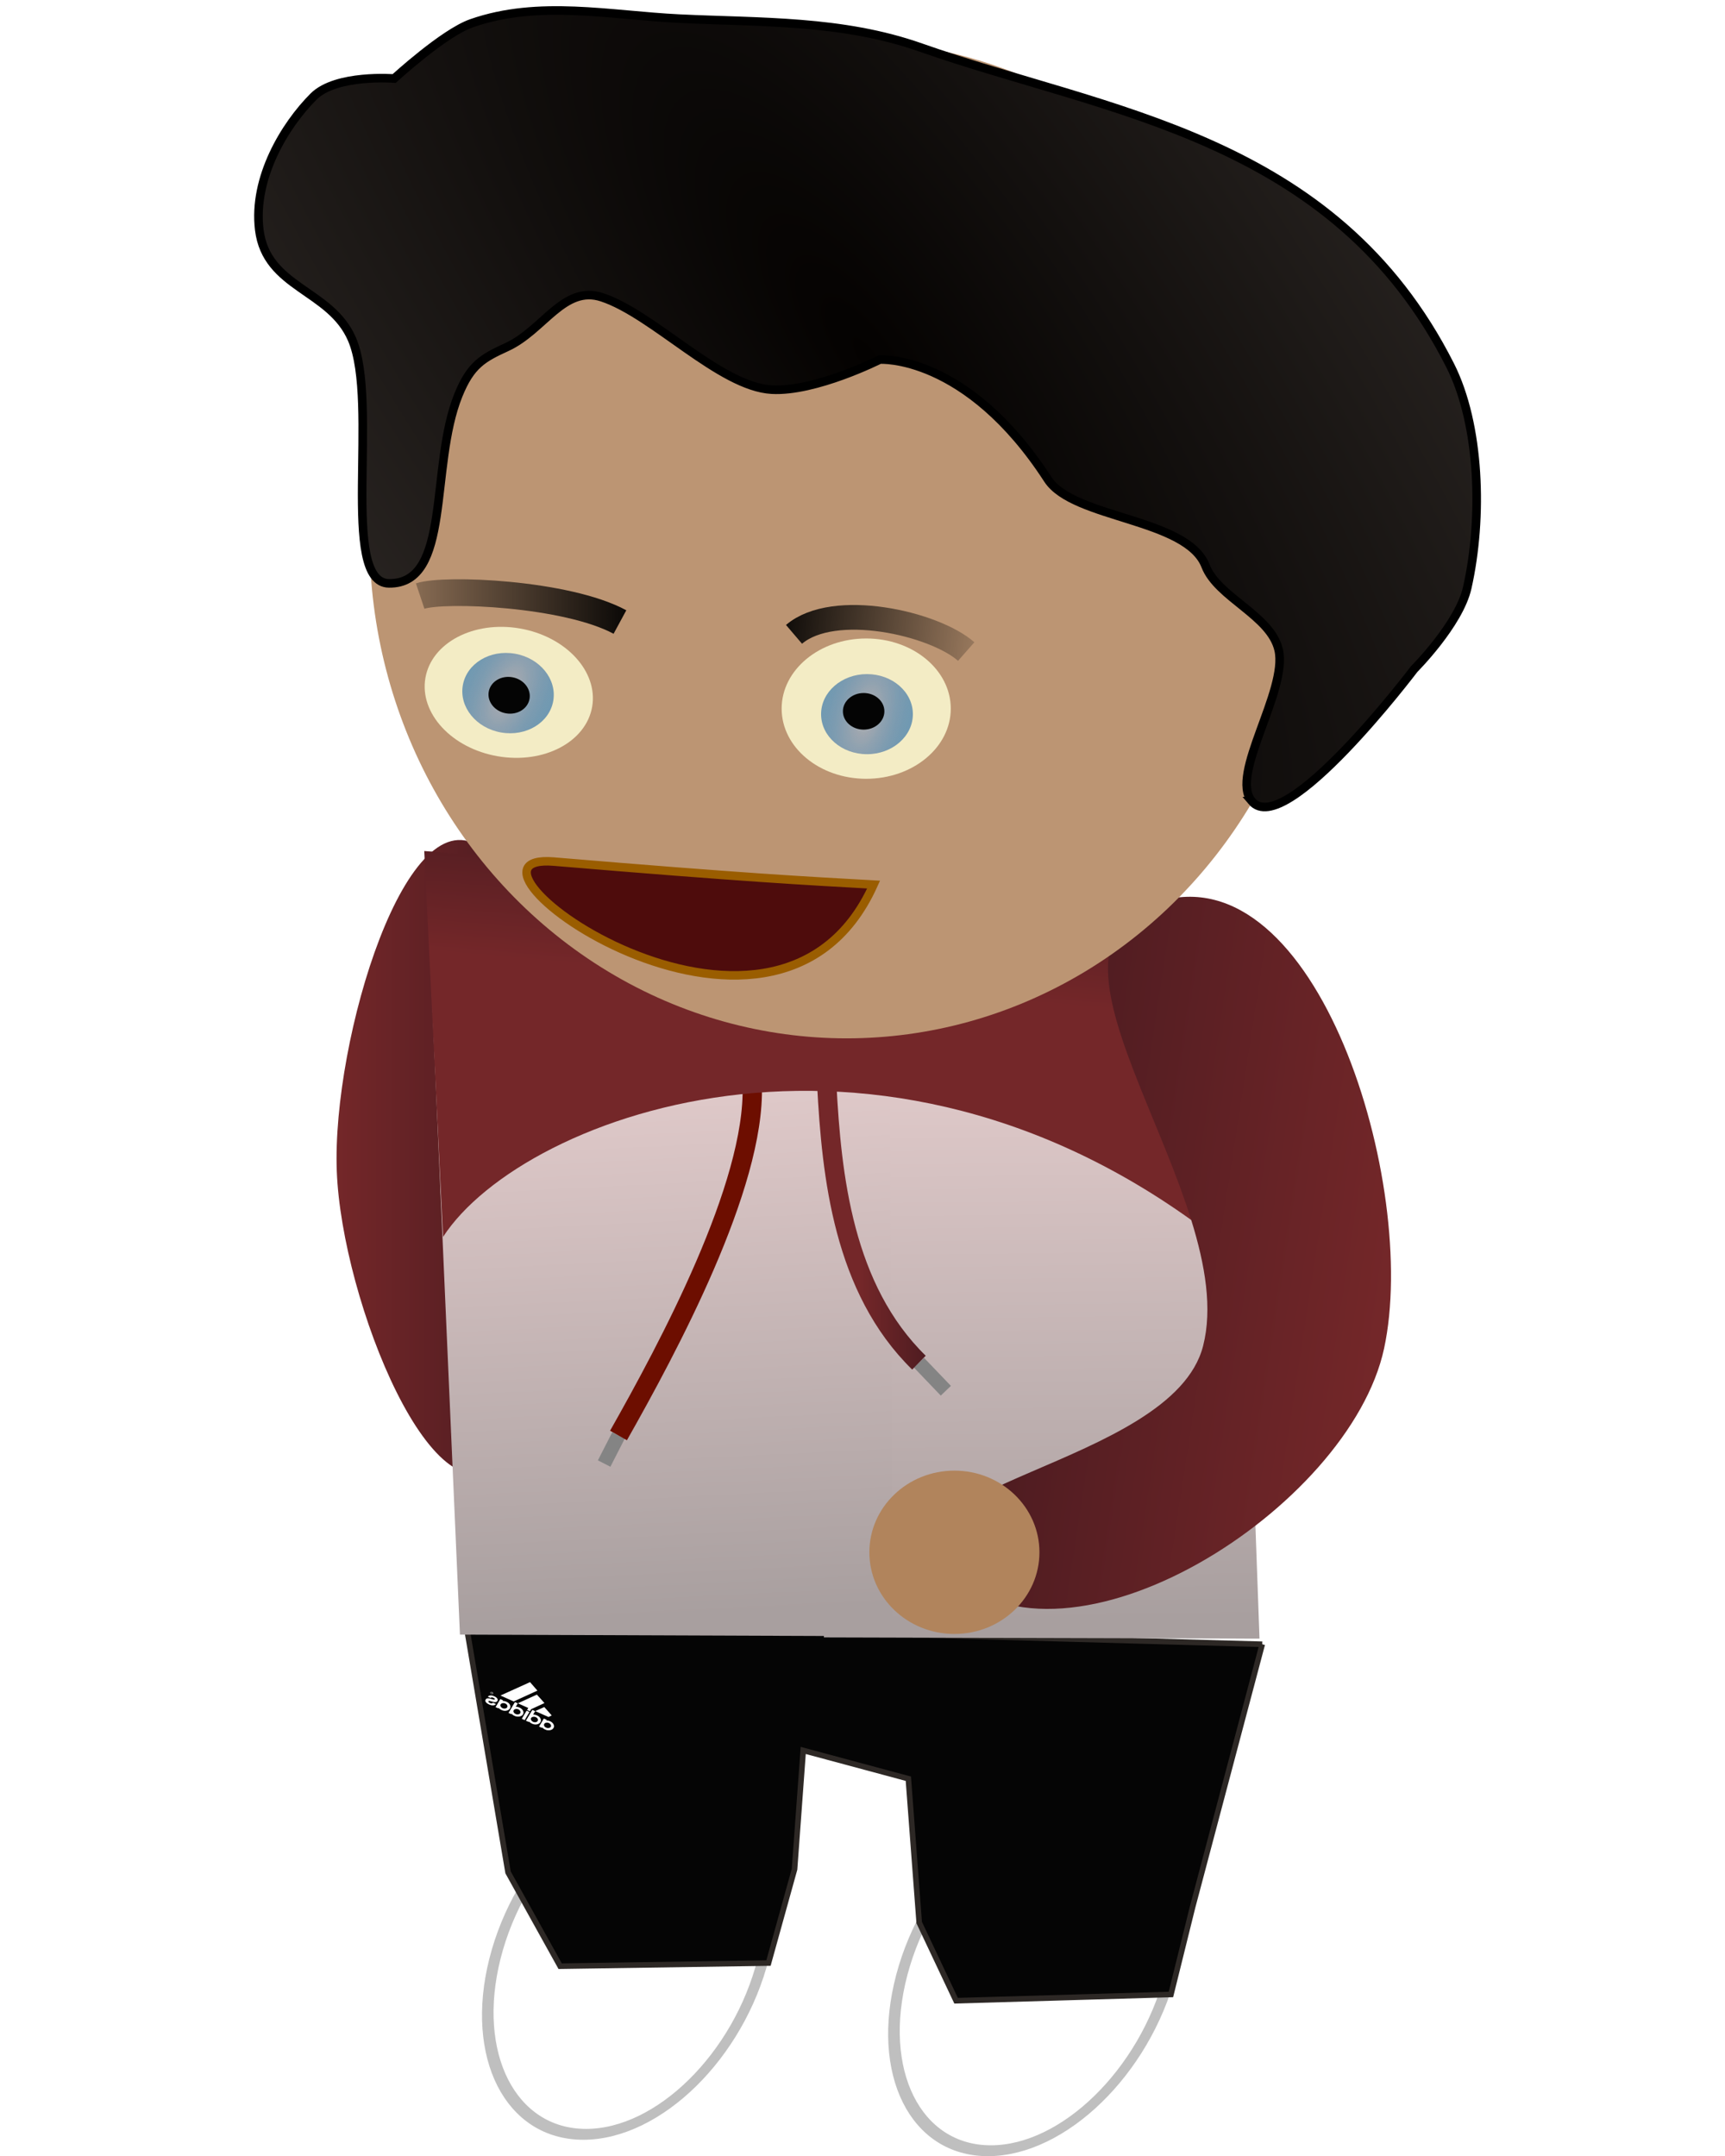 <?xml version="1.0" encoding="UTF-8" standalone="no"?>
<!-- Created with Inkscape (http://www.inkscape.org/) -->

<svg
   width="80mm"
   height="100mm"
   viewBox="0 0 80 100"
   version="1.1"
   id="svg1229"
   inkscape:version="1.1.1 (c3084ef, 2021-09-22)"
   sodipodi:docname="peter5.svg"
   xmlns:inkscape="http://www.inkscape.org/namespaces/inkscape"
   xmlns:sodipodi="http://sodipodi.sourceforge.net/DTD/sodipodi-0.dtd"
   xmlns:xlink="http://www.w3.org/1999/xlink"
   xmlns="http://www.w3.org/2000/svg"
   xmlns:svg="http://www.w3.org/2000/svg">
  <sodipodi:namedview
     id="namedview1231"
     pagecolor="#505050"
     bordercolor="#eeeeee"
     borderopacity="1"
     inkscape:pageshadow="0"
     inkscape:pageopacity="0"
     inkscape:pagecheckerboard="true"
     inkscape:document-units="mm"
     showgrid="false"
     inkscape:zoom="1.8145205"
     inkscape:cx="139.70633"
     inkscape:cy="143.83965"
     inkscape:window-width="2560"
     inkscape:window-height="1306"
     inkscape:window-x="1440"
     inkscape:window-y="2185"
     inkscape:window-maximized="0"
     inkscape:current-layer="layer1" />
  <defs
     id="defs1226">
    <linearGradient
       inkscape:collect="always"
       xlink:href="#linearGradient40556"
       id="linearGradient19791"
       x1="179.804"
       y1="431.617"
       x2="151.935"
       y2="321.107"
       gradientUnits="userSpaceOnUse"
       gradientTransform="matrix(-0.626,0,0,0.747,-45.709,59.829)" />
    <linearGradient
       inkscape:collect="always"
       id="linearGradient40556">
      <stop
         style="stop-color:#040201;stop-opacity:1;"
         offset="0"
         id="stop40552" />
      <stop
         style="stop-color:#2d2825;stop-opacity:1"
         offset="1"
         id="stop40554" />
    </linearGradient>
    <linearGradient
       inkscape:collect="always"
       xlink:href="#linearGradient108443"
       id="linearGradient109213"
       gradientUnits="userSpaceOnUse"
       gradientTransform="matrix(-0.27,0,0,0.283,80.517,-15.086)"
       x1="98.67"
       y1="318.674"
       x2="99.737"
       y2="225.638" />
    <linearGradient
       inkscape:collect="always"
       id="linearGradient108443">
      <stop
         style="stop-color:#a89f9f;stop-opacity:1"
         offset="0"
         id="stop108439" />
      <stop
         style="stop-color:#e2cbcb;stop-opacity:1"
         offset="1"
         id="stop108441" />
    </linearGradient>
    <linearGradient
       inkscape:collect="always"
       xlink:href="#linearGradient108443"
       id="linearGradient101598"
       gradientUnits="userSpaceOnUse"
       gradientTransform="matrix(0.27,0,0,0.283,-0.905,-15.14)"
       x1="113.733"
       y1="318.674"
       x2="109.421"
       y2="228.353" />
    <linearGradient
       inkscape:collect="always"
       xlink:href="#linearGradient103616"
       id="linearGradient110039"
       x1="92.572"
       y1="164.203"
       x2="101.082"
       y2="164.203"
       gradientUnits="userSpaceOnUse"
       gradientTransform="matrix(-0.365,0,0,0.363,76.756,-2.551)" />
    <linearGradient
       inkscape:collect="always"
       id="linearGradient103616">
      <stop
         style="stop-color:#4f1c21;stop-opacity:1"
         offset="0"
         id="stop103612" />
      <stop
         style="stop-color:#742729;stop-opacity:1"
         offset="1"
         id="stop103614" />
    </linearGradient>
    <linearGradient
       inkscape:collect="always"
       xlink:href="#linearGradient103616"
       id="linearGradient111071"
       x1="102.079"
       y1="113.817"
       x2="102.803"
       y2="127.046"
       gradientUnits="userSpaceOnUse"
       gradientTransform="matrix(-0.318,0,0,0.495,74.463,-16.892)" />
    <linearGradient
       inkscape:collect="always"
       xlink:href="#linearGradient103616"
       id="linearGradient116078"
       x1="164.284"
       y1="165.481"
       x2="209.61"
       y2="165.481"
       gradientUnits="userSpaceOnUse"
       gradientTransform="matrix(-0.183,0,0,0.288,53.901,6.035)" />
    <linearGradient
       inkscape:collect="always"
       xlink:href="#linearGradient103616"
       id="linearGradient116330"
       gradientUnits="userSpaceOnUse"
       gradientTransform="matrix(0.361,0.055,-0.055,0.359,-2.252,-9.314)"
       x1="164.284"
       y1="165.481"
       x2="209.61"
       y2="165.481" />
    <radialGradient
       inkscape:collect="always"
       xlink:href="#linearGradient43477"
       id="radialGradient43471-9"
       cx="-63.143"
       cy="181.14"
       fx="-63.143"
       fy="181.14"
       r="5.217"
       gradientTransform="matrix(0.45,2.003,-0.921,0.207,313.358,272.197)"
       gradientUnits="userSpaceOnUse" />
    <linearGradient
       inkscape:collect="always"
       id="linearGradient43477">
      <stop
         style="stop-color:#b7b0b0;stop-opacity:1"
         offset="0"
         id="stop43473" />
      <stop
         style="stop-color:#2b6da7;stop-opacity:0.65"
         offset="1"
         id="stop43475" />
    </linearGradient>
    <filter
       inkscape:collect="always"
       style="color-interpolation-filters:sRGB"
       id="filter43479-4"
       x="-0.001"
       y="-0.001"
       width="1.002"
       height="1.002">
      <feGaussianBlur
         inkscape:collect="always"
         stdDeviation="0.004"
         id="feGaussianBlur43481-6" />
    </filter>
    <radialGradient
       inkscape:collect="always"
       xlink:href="#linearGradient43477"
       id="radialGradient43471"
       cx="-63.143"
       cy="181.14"
       fx="-63.143"
       fy="181.14"
       r="5.217"
       gradientTransform="matrix(0.45,2.003,-0.921,0.207,313.358,272.197)"
       gradientUnits="userSpaceOnUse" />
    <filter
       inkscape:collect="always"
       style="color-interpolation-filters:sRGB"
       id="filter43479"
       x="-0.001"
       y="-0.001"
       width="1.002"
       height="1.002">
      <feGaussianBlur
         inkscape:collect="always"
         stdDeviation="0.004"
         id="feGaussianBlur43481" />
    </filter>
    <linearGradient
       inkscape:collect="always"
       xlink:href="#linearGradient29566"
       id="linearGradient29568"
       x1="43.667"
       y1="33.726"
       x2="55.577"
       y2="35.332"
       gradientUnits="userSpaceOnUse"
       gradientTransform="matrix(-1.218,-0.196,-0.164,1.017,88.602,3.609)" />
    <linearGradient
       inkscape:collect="always"
       id="linearGradient29566">
      <stop
         style="stop-color:#000000;stop-opacity:1;"
         offset="0"
         id="stop29562" />
      <stop
         style="stop-color:#000000;stop-opacity:0;"
         offset="1"
         id="stop29564" />
    </linearGradient>
    <linearGradient
       inkscape:collect="always"
       xlink:href="#linearGradient29566"
       id="linearGradient38248"
       gradientUnits="userSpaceOnUse"
       gradientTransform="matrix(1.013,0,0,1.071,-8.88,-6.794)"
       x1="43.667"
       y1="33.726"
       x2="55.577"
       y2="35.332" />
    <radialGradient
       inkscape:collect="always"
       xlink:href="#linearGradient40556"
       id="radialGradient117882"
       cx="112.251"
       cy="63.056"
       fx="112.251"
       fy="63.056"
       r="94.497"
       gradientTransform="matrix(0.222,-0.217,-0.544,-0.743,49.653,87.847)"
       gradientUnits="userSpaceOnUse" />
  </defs>
  <g
     inkscape:label="Layer 1"
     inkscape:groupmode="layer"
     id="layer1">
    <ellipse
       style="display:inline;fill:#ffffff;fill-opacity:1;stroke:#bfbfbf;stroke-width:0.52;stroke-miterlimit:4;stroke-dasharray:none;stroke-opacity:1"
       id="path36585-6"
       cx="-52.146"
       cy="93.747"
       rx="6.222"
       ry="8.415"
       transform="matrix(-1,0,-0.245,0.969,0,0)" />
    <ellipse
       style="display:inline;fill:#ffffff;fill-opacity:1;stroke:#bfbfbf;stroke-width:0.521;stroke-miterlimit:4;stroke-dasharray:none;stroke-opacity:1"
       id="path36585-6-3"
       cx="-72.295"
       cy="94.722"
       rx="6.222"
       ry="8.438"
       transform="matrix(-1,0,-0.256,0.967,0,0)" />
    <path
       style="display:inline;mix-blend-mode:normal;fill:#050505;fill-opacity:1;fill-rule:evenodd;stroke:url(#linearGradient19791);stroke-width:0.259px;stroke-linecap:butt;stroke-linejoin:miter;stroke-opacity:1"
       d="m 58.539,76.265 -36.938,-1.015 1.961,11.595 2.416,4.351 9.662,-0.145 1.208,-4.351 0.403,-5.511 4.875,1.312 0.503,6.671 1.711,3.626 9.964,-0.29 1.006,-4.061 3.229,-12.182"
       id="path8166"
       sodipodi:nodetypes="ccccccccccccc" />
    <path
       style="display:inline;fill:url(#linearGradient109213);fill-opacity:1;stroke:none;stroke-width:0.276px;stroke-linecap:butt;stroke-linejoin:miter;stroke-opacity:1"
       d="m 57.193,42.359 c 0,0 0.708,2.915 -2.785,4.753 -2.571,1.353 -6.962,2.166 -10.505,2.63 -3.107,0.407 -5.561,0.547 -5.561,0.547 l -0.132,25.658 20.202,0.056"
       id="path23076"
       sodipodi:nodetypes="cssccc" />
    <path
       style="fill:url(#linearGradient116078);fill-opacity:1;stroke:none;stroke-width:0.061px;stroke-linecap:butt;stroke-linejoin:miter;stroke-opacity:1"
       d="m 22.378,39.367 c 3.21,2.505 -2.271,10.556 -1.926,16.175 0.281,4.583 5.28,9.506 2.895,12.165 -3.125,3.484 -7.5,-7.363 -7.728,-13.384 -0.232,-6.109 3.279,-17.672 6.76,-14.956 z"
       id="path115551"
       sodipodi:nodetypes="sssss" />
    <path
       style="display:inline;fill:url(#linearGradient101598);fill-opacity:1;stroke:none;stroke-width:0.276px;stroke-linecap:butt;stroke-linejoin:miter;stroke-opacity:1"
       d="m 19.733,39.473 c 0,0 1.977,5.747 5.47,7.585 4.827,2.539 16.066,3.177 16.066,3.177 l 0.132,25.658 -20.07,-0.076"
       id="path23076-9"
       sodipodi:nodetypes="csccc" />
    <path
       style="fill:none;stroke:#848484;stroke-width:0.651;stroke-linecap:butt;stroke-linejoin:miter;stroke-miterlimit:4;stroke-dasharray:none;stroke-opacity:1"
       d="m 42.618,63.203 1.247,1.303"
       id="path23575"
       sodipodi:nodetypes="cc" />
    <path
       style="fill:none;stroke:#848484;stroke-width:0.651;stroke-linecap:butt;stroke-linejoin:miter;stroke-miterlimit:4;stroke-dasharray:none;stroke-opacity:1"
       d="m 28.684,66.58 -0.666,1.303"
       id="path23575-9"
       sodipodi:nodetypes="cc" />
    <path
       style="fill:none;stroke:#6d0e00;stroke-width:0.897;stroke-linecap:butt;stroke-linejoin:miter;stroke-miterlimit:4;stroke-dasharray:none;stroke-opacity:1"
       d="m 34.886,50.343 c 0.143,4.652 -3.908,12.182 -6.202,16.238"
       id="path22182-3"
       sodipodi:nodetypes="cc" />
    <path
       style="fill:none;stroke:url(#linearGradient110039);stroke-width:0.897;stroke-linecap:butt;stroke-linejoin:miter;stroke-miterlimit:4;stroke-dasharray:none;stroke-opacity:1"
       d="m 38.342,50.289 c 0.226,4.285 0.768,9.48 4.276,12.914"
       id="path22182"
       sodipodi:nodetypes="cc" />
    <path
       style="fill:url(#linearGradient111071);fill-opacity:1;stroke:none;stroke-width:0.105px;stroke-linecap:butt;stroke-linejoin:miter;stroke-opacity:1"
       d="M 57.134,58.032 56.664,42.359 19.676,39.473 20.548,57.369 c 3.725,-5.744 20.942,-12.122 36.585,0.663 z"
       id="path110873"
       sodipodi:nodetypes="ccccc" />
    <path
       style="fill:url(#linearGradient116330);fill-opacity:1;stroke:none;stroke-width:0.096px;stroke-linecap:butt;stroke-linejoin:miter;stroke-opacity:1"
       d="M 53.688,41.831 C 46.862,43.984 57.553,55.517 55.797,62.423 54.365,68.056 39.817,68.903 44.024,72.945 49.534,78.239 62.586,69.986 64.19,62.543 65.817,54.989 61.089,39.498 53.688,41.831 Z"
       id="path115551-2"
       sodipodi:nodetypes="sssss" />
    <ellipse
       style="display:inline;fill:#bc9573;fill-opacity:1;fill-rule:evenodd;stroke:none;stroke-width:0.799;stroke-opacity:1"
       id="path24238"
       cx="-39.264"
       cy="25.028"
       rx="22.123"
       ry="23.133"
       transform="scale(-1,1)" />
    <ellipse
       style="display:inline;fill:#f3ecc5;fill-opacity:1;fill-rule:evenodd;stroke:none;stroke-width:1.003;stroke-opacity:0"
       id="path40667-1"
       cx="-40.172"
       cy="32.868"
       rx="3.922"
       ry="3.254"
       transform="scale(-1,1)" />
    <ellipse
       style="display:inline;fill:#f3ecc5;fill-opacity:1;fill-rule:evenodd;stroke:none;stroke-width:0.964;stroke-opacity:0"
       id="path40667"
       cx="-28.693"
       cy="27.622"
       rx="3.922"
       ry="3.006"
       transform="matrix(-0.986,-0.17,-0.17,0.986,0,0)" />
    <ellipse
       style="display:inline;mix-blend-mode:normal;fill:url(#radialGradient43471-9);fill-opacity:1;fill-rule:evenodd;stroke:none;stroke-width:3.296;stroke-opacity:0;filter:url(#filter43479-4)"
       id="path42033-3"
       cx="118.025"
       cy="183.135"
       rx="5.217"
       ry="4.927"
       transform="matrix(-0.408,0,0,0.377,88.362,-35.918)" />
    <ellipse
       style="display:inline;mix-blend-mode:normal;fill:url(#radialGradient43471);fill-opacity:1;fill-rule:evenodd;stroke:none;stroke-width:3.296;stroke-opacity:0;filter:url(#filter43479)"
       id="path42033"
       cx="118.025"
       cy="183.135"
       rx="5.217"
       ry="4.927"
       transform="matrix(-0.402,-0.069,-0.064,0.371,82.728,-27.652)" />
    <path
       style="display:inline;fill:#ca9e42;fill-opacity:0;stroke:none;stroke-width:1.957px;stroke-linecap:butt;stroke-linejoin:miter;stroke-opacity:0"
       d="m 63.442,32.09 c 0,0 -35.794,-12.266 -24.536,-22.301 C 50.164,-0.247 54.494,6.444 54.494,6.444 c 0,0 7.794,5.575 8.66,9.478 0.866,3.903 4.041,11.151 0.289,16.168 z"
       id="path32792" />
    <ellipse
       style="display:inline;mix-blend-mode:normal;fill:#040404;fill-opacity:1;fill-rule:evenodd;stroke:none;stroke-width:3.296;stroke-opacity:0"
       id="path43483-5"
       cx="-62.742"
       cy="181.748"
       rx="3.074"
       ry="2.869"
       transform="matrix(-0.313,0,0,0.296,20.415,-20.805)" />
    <ellipse
       style="display:inline;mix-blend-mode:normal;fill:#040404;fill-opacity:1;fill-rule:evenodd;stroke:none;stroke-width:3.296;stroke-opacity:0"
       id="path43483"
       cx="-62.742"
       cy="181.748"
       rx="3.074"
       ry="2.869"
       transform="matrix(-0.308,-0.053,-0.05,0.292,13.375,-24.147)" />
    <path
       style="display:inline;fill:#4e0c0c;fill-opacity:1;stroke:#9a5d00;stroke-width:0.394;stroke-linecap:butt;stroke-linejoin:miter;stroke-miterlimit:4;stroke-dasharray:none;stroke-opacity:1"
       d="m 40.515,41.029 c -4.619,10.281 -20.683,-1.558 -14.825,-1.066 8.862,0.744 11.697,0.891 14.825,1.066 z"
       id="path61359"
       sodipodi:nodetypes="csc" />
    <path
       style="fill:none;stroke:url(#linearGradient29568);stroke-width:1.24;stroke-linecap:butt;stroke-linejoin:miter;stroke-miterlimit:4;stroke-dasharray:none;stroke-opacity:1"
       d="M 28.751,28.851 C 26.28,27.514 20.608,27.272 19.486,27.647"
       id="path29427"
       sodipodi:nodetypes="cc" />
    <path
       style="fill:none;stroke:url(#linearGradient38248);stroke-width:1.146;stroke-linecap:butt;stroke-linejoin:miter;stroke-miterlimit:4;stroke-dasharray:none;stroke-opacity:1"
       d="m 36.824,29.423 c 1.847,-1.576 6.494,-0.518 7.986,0.797"
       id="path29427-2"
       sodipodi:nodetypes="cc" />
    <ellipse
       style="fill:#b1845c;fill-opacity:1;fill-rule:nonzero;stroke:none;stroke-width:0.974;stroke-miterlimit:4;stroke-dasharray:none;stroke-opacity:1"
       id="path88357-1"
       cx="-44.262"
       cy="71.999"
       rx="3.944"
       ry="3.788"
       transform="scale(-1,1)" />
    <path
       style="fill:url(#radialGradient117882);fill-opacity:1;stroke:#000000;stroke-width:0.398px;stroke-linecap:butt;stroke-linejoin:miter;stroke-opacity:1"
       d="m 58.054,37.161 c -1.036,-1.232 1.673,-5.116 1.247,-7.01 -0.361,-1.603 -2.827,-2.437 -3.391,-3.9 -0.857,-2.223 -6.125,-2.182 -7.313,-4.016 -3.778,-5.83 -7.796,-5.557 -7.796,-5.557 0,0 -2.991,1.508 -5.011,1.395 -2.404,-0.134 -5.486,-3.498 -7.87,-4.284 -1.778,-0.586 -2.703,1.523 -4.418,2.31 -1.108,0.508 -1.675,0.82 -2.244,2.226 -1.347,3.33 -0.295,8.77 -3.221,8.733 -2.297,-0.029 -0.439,-8.362 -1.713,-11.324 -0.996,-2.314 -3.969,-2.364 -4.3,-5.077 -0.294,-2.412 1.191,-4.852 2.518,-6.178 1.05,-1.049 3.739,-0.837 3.739,-0.837 0,0 2.294,-2.109 3.582,-2.561 3.124,-1.095 6.429,-0.373 9.645,-0.217 3.737,0.181 7.537,0.052 11.192,1.34 8.549,3.013 19.161,4.062 24.554,14.746 1.389,2.753 1.523,7.058 0.793,10.307 -0.379,1.69 -2.465,3.779 -2.465,3.779 0,0 -6.003,7.942 -7.531,6.125 z"
       id="path97127"
       sodipodi:nodetypes="sssscsssssssscssssscs"
       inkscape:transform-center-x="-2.0335092"
       inkscape:transform-center-y="-0.50020587" />
    <g
       id="g100756"
       transform="matrix(-0.038,-0.017,-0.016,0.027,11.619,67.312)"
       style="fill:#ffffff;fill-opacity:1">
      <path
         style="fill:#ffffff;fill-opacity:1;stroke-width:0.032"
         d="m -431.993,205.928 c 0.023,-0.009 0.051,-0.008 0.062,0.003 0.011,0.011 -0.008,0.018 -0.042,0.017 -0.037,-0.002 -0.045,-0.009 -0.019,-0.019 z m 16.019,0 c 0.023,-0.009 0.051,-0.008 0.062,0.003 0.011,0.011 -0.008,0.018 -0.042,0.017 -0.037,-0.002 -0.045,-0.009 -0.019,-0.019 z m 21.391,0 c 0.023,-0.009 0.051,-0.008 0.062,0.003 0.011,0.011 -0.008,0.018 -0.042,0.017 -0.037,-0.002 -0.045,-0.009 -0.019,-0.019 z m 15.826,0 c 0.023,-0.009 0.051,-0.008 0.062,0.003 0.011,0.011 -0.008,0.018 -0.042,0.017 -0.037,-0.002 -0.045,-0.009 -0.019,-0.019 z m 15.408,-0.032 c 0.023,-0.009 0.051,-0.008 0.062,0.003 0.011,0.011 -0.008,0.018 -0.042,0.017 -0.037,-0.002 -0.045,-0.009 -0.019,-0.019 z m -65.042,-0.686 c -0.005,-0.23 10e-4,-0.418 0.014,-0.418 0.013,3e-5 0.024,0.188 0.024,0.418 0,0.23 -0.006,0.418 -0.014,0.418 -0.008,0 -0.019,-0.188 -0.024,-0.418 z m 3.528,-6.514 c 0,-3.821 0.004,-5.38 0.008,-3.463 0.005,1.917 0.005,5.043 0,6.948 -0.005,1.905 -0.008,0.337 -0.008,-3.485 z m 12.51,6.514 c 0,-0.239 0.005,-0.337 0.011,-0.217 0.006,0.119 0.006,0.315 0,0.434 -0.006,0.119 -0.011,0.022 -0.011,-0.217 z m 24.74,-8.894 c 0,-5.131 0.004,-7.225 0.008,-4.654 0.005,2.571 0.005,6.769 0,9.329 -0.005,2.559 -0.008,0.456 -0.008,-4.675 z m 15.826,2.38 c 0,-3.821 0.004,-5.38 0.008,-3.463 0.005,1.917 0.005,5.043 0,6.948 -0.005,1.905 -0.008,0.337 -0.008,-3.485 z m 12.529,5.794 c 0,-0.007 0.025,-0.032 0.056,-0.056 0.051,-0.04 0.052,-0.039 0.012,0.012 -0.042,0.054 -0.068,0.071 -0.068,0.044 z m -9.843,-0.293 c -0.078,-0.08 -0.135,-0.145 -0.126,-0.145 0.009,0 0.08,0.065 0.158,0.145 0.078,0.08 0.135,0.145 0.126,0.145 -0.009,0 -0.08,-0.065 -0.158,-0.145 z m -14.898,-0.008 c -0.04,-0.051 -0.039,-0.052 0.012,-0.012 0.054,0.042 0.071,0.068 0.044,0.068 -0.007,0 -0.032,-0.025 -0.056,-0.056 z m -37.378,-0.129 c -0.04,-0.051 -0.039,-0.052 0.012,-0.012 0.054,0.042 0.071,0.068 0.044,0.068 -0.007,0 -0.032,-0.025 -0.056,-0.056 z m 21.327,0 c -0.04,-0.051 -0.039,-0.052 0.012,-0.012 0.031,0.024 0.056,0.05 0.056,0.056 0,0.026 -0.026,0.009 -0.068,-0.044 z m -37.409,-0.129 -0.078,-0.088 0.088,0.078 c 0.083,0.073 0.103,0.099 0.078,0.099 -0.006,0 -0.046,-0.04 -0.088,-0.088 z m -0.209,-0.209 -0.095,-0.105 0.105,0.095 c 0.097,0.088 0.119,0.115 0.095,0.115 -0.006,0 -0.053,-0.047 -0.105,-0.105 z m 15.89,-0.064 -0.061,-0.072 0.072,0.061 c 0.068,0.058 0.087,0.084 0.061,0.084 -0.006,0 -0.039,-0.033 -0.072,-0.072 z m 57.689,-0.271 c 0.023,-0.009 0.051,-0.008 0.062,0.003 0.011,0.011 -0.008,0.018 -0.042,0.017 -0.037,-0.002 -0.045,-0.009 -0.019,-0.019 z m -68.291,-0.676 c 0.023,-0.009 0.051,-0.008 0.062,0.003 0.011,0.011 -0.008,0.018 -0.042,0.017 -0.037,-0.002 -0.045,-0.009 -0.019,-0.019 z m 16.019,0 c 0.023,-0.009 0.051,-0.008 0.062,0.003 0.011,0.011 -0.008,0.018 -0.042,0.017 -0.037,-0.002 -0.045,-0.009 -0.019,-0.019 z m 21.23,0 c 0.023,-0.009 0.051,-0.008 0.062,0.003 0.011,0.011 -0.008,0.018 -0.042,0.017 -0.037,-0.002 -0.045,-0.009 -0.019,-0.019 z m -24.055,-1.152 c -0.078,-0.08 -0.135,-0.145 -0.126,-0.145 0.009,0 0.08,0.065 0.158,0.145 0.078,0.08 0.135,0.145 0.126,0.145 -0.009,0 -0.08,-0.065 -0.158,-0.145 z m 26.908,-0.016 c 0.032,-0.035 0.066,-0.064 0.074,-0.064 0.009,0 -0.01,0.029 -0.042,0.064 -0.032,0.035 -0.066,0.064 -0.074,0.064 -0.009,0 0.01,-0.029 0.042,-0.064 z m -42.899,-0.024 c -0.04,-0.051 -0.039,-0.052 0.012,-0.012 0.031,0.024 0.056,0.05 0.056,0.056 0,0.026 -0.026,0.009 -0.068,-0.044 z m 37.235,-0.016 -0.061,-0.072 0.072,0.061 c 0.068,0.058 0.087,0.084 0.061,0.084 -0.006,0 -0.039,-0.033 -0.072,-0.072 z m 40.075,-0.249 c 0,-0.062 0.007,-0.087 0.015,-0.056 0.008,0.031 0.008,0.082 0,0.113 -0.008,0.031 -0.015,0.006 -0.015,-0.056 z m -10e-4,-0.209 c 6.4e-4,-0.053 0.008,-0.071 0.016,-0.04 0.008,0.031 0.008,0.075 -0.001,0.097 -0.009,0.022 -0.015,-0.004 -0.015,-0.057 z m -28.563,-2.139 c 0,-0.062 0.007,-0.087 0.015,-0.056 0.008,0.031 0.008,0.082 0,0.113 -0.008,0.031 -0.015,0.006 -0.015,-0.056 z m -49.926,0 c 0,-0.044 0.007,-0.062 0.016,-0.04 0.009,0.022 0.009,0.058 0,0.08 -0.009,0.022 -0.016,0.004 -0.016,-0.04 z m 37.247,0.013 c 0.002,-0.037 0.009,-0.045 0.019,-0.019 0.009,0.023 0.008,0.051 -0.003,0.062 -0.011,0.011 -0.018,-0.008 -0.017,-0.042 z m 7.98,-0.013 c 0,-0.044 0.007,-0.062 0.016,-0.04 0.009,0.022 0.009,0.058 0,0.08 -0.009,0.022 -0.016,0.004 -0.016,-0.04 z m 22.251,0.008 c -0.04,-0.051 -0.039,-0.052 0.012,-0.012 0.031,0.024 0.056,0.05 0.056,0.056 0,0.026 -0.026,0.009 -0.068,-0.044 z m -43.477,-0.169 c 0,-0.08 0.006,-0.112 0.014,-0.072 0.008,0.04 0.008,0.105 0,0.145 -0.008,0.04 -0.014,0.007 -0.014,-0.072 z m -16.02,-0.016 c 3.6e-4,-0.071 0.007,-0.096 0.015,-0.056 0.008,0.04 0.007,0.098 -6.5e-4,0.129 -0.008,0.031 -0.014,-0.002 -0.014,-0.073 z m 59.304,-0.008 c -0.04,-0.051 -0.039,-0.052 0.012,-0.012 0.031,0.024 0.056,0.05 0.056,0.056 0,0.026 -0.026,0.009 -0.068,-0.044 z m -17.359,-0.137 c 0,-0.062 0.007,-0.087 0.015,-0.056 0.008,0.031 0.008,0.082 0,0.113 -0.008,0.031 -0.015,0.006 -0.015,-0.056 z m -49.926,0 c 0,-0.044 0.007,-0.062 0.016,-0.04 0.009,0.022 0.009,0.058 0,0.08 -0.009,0.022 -0.016,0.004 -0.016,-0.04 z m 45.227,0 c 0,-0.044 0.007,-0.062 0.016,-0.04 0.009,0.022 0.009,0.058 0,0.08 -0.009,0.022 -0.016,0.004 -0.016,-0.04 z m -7.98,-0.051 c 0.002,-0.037 0.009,-0.045 0.019,-0.019 0.009,0.023 0.008,0.051 -0.003,0.062 -0.011,0.011 -0.018,-0.008 -0.017,-0.042 z m 17.014,-2.438 c 0,-0.007 0.025,-0.032 0.056,-0.056 0.051,-0.04 0.052,-0.039 0.012,0.012 -0.042,0.054 -0.068,0.071 -0.068,0.044 z m 5.756,-0.141 -0.111,-0.121 0.121,0.111 c 0.112,0.103 0.135,0.13 0.111,0.13 -0.005,0 -0.06,-0.054 -0.121,-0.121 z m 12.057,-1.704 c 0.076,-0.007 0.191,-0.007 0.257,3.3e-4 0.066,0.007 0.004,0.013 -0.138,0.012 -0.142,0 -0.195,-0.006 -0.12,-0.013 z m -20.29,-0.372 c 0,-0.006 0.047,-0.053 0.105,-0.105 l 0.105,-0.095 -0.095,0.105 c -0.088,0.098 -0.115,0.119 -0.115,0.095 z m -15.746,-0.183 c 0.032,-0.035 0.066,-0.064 0.074,-0.064 0.009,0 -0.01,0.029 -0.042,0.064 -0.032,0.035 -0.066,0.064 -0.074,0.064 -0.009,0 0.01,-0.029 0.042,-0.064 z m 16.068,-0.145 c 0.042,-0.044 0.083,-0.08 0.092,-0.08 0.009,0 -0.018,0.036 -0.059,0.08 -0.042,0.044 -0.083,0.08 -0.092,0.08 -0.009,0 0.018,-0.036 0.059,-0.08 z m -44.12,-1.255 c -3e-5,-0.301 0.005,-0.428 0.011,-0.283 0.006,0.145 0.006,0.391 7e-5,0.547 -0.006,0.156 -0.011,0.037 -0.011,-0.264 z m 16.022,-2.38 c 0,-1.61 0.004,-2.264 0.009,-1.453 0.005,0.811 0.005,2.128 0,2.927 -0.005,0.799 -0.009,0.136 -0.009,-1.474 z m 47.457,1.667 c 0.023,-0.009 0.051,-0.008 0.062,0.003 0.011,0.011 -0.008,0.018 -0.042,0.017 -0.037,-0.002 -0.045,-0.009 -0.019,-0.019 z m 1.126,0 c 0.023,-0.009 0.051,-0.008 0.062,0.003 0.011,0.011 -0.008,0.018 -0.042,0.017 -0.037,-0.002 -0.045,-0.009 -0.019,-0.019 z m -43.533,-2.986 c 10e-6,-0.955 0.004,-1.342 0.009,-0.858 0.005,0.483 0.005,1.265 0,1.737 -0.005,0.472 -0.009,0.076 -0.009,-0.879 z m 48.919,0.097 c 3.6e-4,-0.071 0.007,-0.096 0.015,-0.056 0.008,0.04 0.007,0.098 -6.4e-4,0.129 -0.008,0.031 -0.014,-0.002 -0.014,-0.073 z m -1.23,0.068 c 0,-0.007 0.025,-0.032 0.056,-0.056 0.051,-0.04 0.052,-0.039 0.012,0.012 -0.042,0.054 -0.068,0.071 -0.068,0.044 z m 0.013,-0.832 -0.061,-0.072 0.072,0.061 c 0.068,0.058 0.087,0.084 0.061,0.084 -0.006,0 -0.039,-0.033 -0.072,-0.072 z m -1.589,-0.229 c 0,-0.007 0.025,-0.032 0.056,-0.056 0.051,-0.04 0.052,-0.039 0.012,0.012 -0.042,0.054 -0.068,0.071 -0.068,0.044 z m 2.297,-0.253 -0.061,-0.072 0.072,0.061 c 0.068,0.058 0.087,0.084 0.061,0.084 -0.006,0 -0.039,-0.033 -0.072,-0.072 z"
         id="path100770" />
      <path
         style="fill:#ffffff;fill-opacity:1;stroke-width:0.032"
         d="m -432.089,205.928 c 0.023,-0.009 0.051,-0.008 0.062,0.003 0.011,0.011 -0.008,0.018 -0.042,0.017 -0.037,-0.002 -0.045,-0.009 -0.019,-0.019 z m 16.019,0 c 0.023,-0.009 0.051,-0.008 0.062,0.003 0.011,0.011 -0.008,0.018 -0.042,0.017 -0.037,-0.002 -0.045,-0.009 -0.019,-0.019 z m 51.242,-0.032 c 0.023,-0.009 0.051,-0.008 0.062,0.003 0.011,0.011 -0.008,0.018 -0.042,0.017 -0.037,-0.002 -0.045,-0.009 -0.019,-0.019 z m -42.471,-7.36 c 0,-3.839 0.004,-5.405 0.008,-3.48 0.005,1.925 0.005,5.067 0,6.98 -0.005,1.914 -0.008,0.338 -0.008,-3.501 z m 48.283,5.71 c 0.032,-0.035 0.066,-0.064 0.074,-0.064 0.009,0 -0.01,0.029 -0.042,0.064 -0.032,0.035 -0.066,0.064 -0.074,0.064 -0.009,0 0.01,-0.029 0.042,-0.064 z m -62.487,-0.314 -0.078,-0.088 0.088,0.078 c 0.049,0.043 0.088,0.083 0.088,0.088 0,0.025 -0.026,0.005 -0.099,-0.078 z m 21.357,0.032 c -0.04,-0.051 -0.039,-0.052 0.012,-0.012 0.054,0.042 0.071,0.068 0.044,0.068 -0.007,0 -0.032,-0.025 -0.056,-0.056 z m -21.52,-0.193 c -0.04,-0.051 -0.039,-0.052 0.012,-0.012 0.031,0.024 0.056,0.05 0.056,0.056 0,0.026 -0.026,0.009 -0.068,-0.044 z m 21.134,-0.193 c -0.04,-0.051 -0.039,-0.052 0.012,-0.012 0.031,0.024 0.056,0.05 0.056,0.056 0,0.026 -0.026,0.009 -0.068,-0.044 z m -31.994,-0.867 c 0.031,-0.008 0.075,-0.008 0.097,0.001 0.022,0.009 -0.004,0.015 -0.057,0.015 -0.053,-6.4e-4 -0.071,-0.008 -0.04,-0.016 z m 0.257,0 c 0.031,-0.008 0.075,-0.008 0.097,0.001 0.022,0.009 -0.004,0.015 -0.057,0.015 -0.053,-6.4e-4 -0.071,-0.008 -0.04,-0.016 z m 15.762,0 c 0.031,-0.008 0.075,-0.008 0.097,0.001 0.022,0.009 -0.004,0.015 -0.057,0.015 -0.053,-6.4e-4 -0.071,-0.008 -0.04,-0.016 z m 0.241,0.001 c 0.022,-0.009 0.058,-0.009 0.08,0 0.022,0.009 0.004,0.016 -0.04,0.016 -0.044,0 -0.062,-0.007 -0.04,-0.016 z m 20.99,-0.001 c 0.031,-0.008 0.075,-0.008 0.097,0.001 0.022,0.009 -0.004,0.015 -0.057,0.015 -0.053,-6.4e-4 -0.071,-0.008 -0.04,-0.016 z m 0.257,0 c 0.031,-0.008 0.075,-0.008 0.097,0.001 0.022,0.009 -0.004,0.015 -0.057,0.015 -0.053,-6.4e-4 -0.071,-0.008 -0.04,-0.016 z m 15.729,0 c 0.031,-0.008 0.082,-0.008 0.113,0 0.031,0.008 0.006,0.015 -0.056,0.015 -0.062,0 -0.087,-0.007 -0.056,-0.015 z m 0.258,0 c 0.031,-0.008 0.075,-0.008 0.097,0.001 0.022,0.009 -0.004,0.015 -0.057,0.015 -0.053,-6.4e-4 -0.071,-0.008 -0.04,-0.016 z m 17.056,-0.042 c 0.032,-0.035 0.066,-0.064 0.074,-0.064 0.009,0 -0.01,0.029 -0.042,0.064 -0.032,0.035 -0.066,0.064 -0.074,0.064 -0.009,0 0.01,-0.029 0.042,-0.064 z m -30.446,-0.977 c 0,-0.007 0.025,-0.032 0.056,-0.056 0.051,-0.04 0.052,-0.039 0.012,0.012 -0.042,0.054 -0.068,0.071 -0.068,0.044 z m -37.121,-0.133 c 0.06,-0.062 0.116,-0.113 0.125,-0.113 0.009,0 -0.033,0.051 -0.093,0.113 -0.06,0.062 -0.116,0.113 -0.125,0.113 -0.009,0 0.033,-0.051 0.093,-0.113 z m 31.713,0.056 c -0.04,-0.051 -0.039,-0.052 0.012,-0.012 0.054,0.042 0.071,0.068 0.044,0.068 -0.007,0 -0.032,-0.025 -0.056,-0.056 z m -15.758,-0.052 c 0,-0.007 0.025,-0.032 0.056,-0.056 0.051,-0.04 0.052,-0.039 0.012,0.012 -0.042,0.054 -0.068,0.071 -0.068,0.044 z m -21.685,-0.141 c -0.04,-0.051 -0.039,-0.052 0.012,-0.012 0.054,0.042 0.071,0.068 0.044,0.068 -0.007,0 -0.032,-0.025 -0.056,-0.056 z m 37.217,-0.032 c -0.04,-0.051 -0.039,-0.052 0.012,-0.012 0.031,0.024 0.056,0.05 0.056,0.056 0,0.026 -0.026,0.009 -0.068,-0.044 z m 31.305,-0.188 c 0.002,-0.037 0.009,-0.045 0.019,-0.019 0.009,0.023 0.008,0.051 -0.003,0.062 -0.011,0.011 -0.018,-0.008 -0.017,-0.042 z m -61.63,-2.297 c 0,-0.044 0.007,-0.062 0.016,-0.04 0.009,0.022 0.009,0.058 0,0.08 -0.009,0.022 -0.016,0.004 -0.016,-0.04 z m 16.017,0.013 c 0.002,-0.037 0.009,-0.045 0.019,-0.019 0.009,0.023 0.008,0.051 -0.003,0.062 -0.011,0.011 -0.018,-0.008 -0.017,-0.042 z m 43.387,-0.102 c -0.04,-0.051 -0.039,-0.052 0.012,-0.012 0.054,0.042 0.071,0.068 0.044,0.068 -0.007,0 -0.032,-0.025 -0.056,-0.056 z m -17.458,-0.072 c 0,-0.044 0.007,-0.062 0.016,-0.04 0.009,0.022 0.009,0.058 0,0.08 -0.009,0.022 -0.016,0.004 -0.016,-0.04 z m -41.949,-0.18 c 0.002,-0.037 0.009,-0.045 0.019,-0.019 0.009,0.023 0.008,0.051 -0.003,0.062 -0.011,0.011 -0.018,-0.008 -0.017,-0.042 z m 16.019,0 c 0.002,-0.037 0.009,-0.045 0.019,-0.019 0.009,0.023 0.008,0.051 -0.003,0.062 -0.011,0.011 -0.018,-0.008 -0.017,-0.042 z m 50.473,-2.522 c 0,-0.044 0.007,-0.062 0.016,-0.04 0.009,0.022 0.009,0.058 0,0.08 -0.009,0.022 -0.016,0.004 -0.016,-0.04 z m -57.263,-0.145 c 0.06,-0.062 0.116,-0.113 0.125,-0.113 0.009,0 -0.033,0.051 -0.093,0.113 -0.06,0.062 -0.116,0.113 -0.125,0.113 -0.009,0 0.033,-0.051 0.093,-0.113 z m 54.644,-1.646 c 0.022,-0.009 0.058,-0.009 0.08,0 0.022,0.009 0.004,0.016 -0.04,0.016 -0.044,0 -0.062,-0.007 -0.04,-0.016 z m -72.883,-0.731 c 0,-0.007 0.025,-0.032 0.056,-0.056 0.051,-0.04 0.052,-0.039 0.012,0.012 -0.042,0.054 -0.068,0.071 -0.068,0.044 z m 72.595,-1.94 c 0.023,-0.009 0.051,-0.008 0.062,0.003 0.011,0.011 -0.008,0.018 -0.042,0.017 -0.037,-0.002 -0.045,-0.009 -0.019,-0.019 z m 0.933,0 c 0.023,-0.009 0.051,-0.008 0.062,0.003 0.011,0.011 -0.008,0.018 -0.042,0.017 -0.037,-0.002 -0.045,-0.009 -0.019,-0.019 z m 3.681,-1.416 c 0.031,-0.008 0.082,-0.008 0.113,0 0.031,0.008 0.006,0.015 -0.056,0.015 -0.062,0 -0.087,-0.007 -0.056,-0.015 z m 0.05,-2.959 c 0.023,-0.009 0.051,-0.008 0.062,0.003 0.011,0.011 -0.008,0.018 -0.042,0.017 -0.037,-0.002 -0.045,-0.009 -0.019,-0.019 z"
         id="path100768" />
      <path
         style="fill:#ffffff;fill-opacity:1;stroke-width:0.032"
         d="m -432.895,205.929 c 0.022,-0.009 0.058,-0.009 0.08,0 0.022,0.009 0.004,0.016 -0.04,0.016 -0.044,0 -0.062,-0.007 -0.04,-0.016 z m 16.021,-6.8e-4 c 0.023,-0.009 0.051,-0.008 0.062,0.003 0.011,0.011 -0.008,0.018 -0.042,0.017 -0.037,-0.002 -0.045,-0.009 -0.019,-0.019 z m 0.708,0 c 0.023,-0.009 0.051,-0.008 0.062,0.003 0.011,0.011 -0.008,0.018 -0.042,0.017 -0.037,-0.002 -0.045,-0.009 -0.019,-0.019 z m 20.682,6.8e-4 c 0.022,-0.009 0.058,-0.009 0.08,0 0.022,0.009 0.004,0.016 -0.04,0.016 -0.044,0 -0.062,-0.007 -0.04,-0.016 z m 0.742,-6.8e-4 c 0.023,-0.009 0.051,-0.008 0.062,0.003 0.011,0.011 -0.008,0.018 -0.042,0.017 -0.037,-0.002 -0.045,-0.009 -0.019,-0.019 z m 15.084,6.8e-4 c 0.022,-0.009 0.058,-0.009 0.08,0 0.022,0.009 0.004,0.016 -0.04,0.016 -0.044,0 -0.062,-0.007 -0.04,-0.016 z m 0.742,-6.8e-4 c 0.023,-0.009 0.051,-0.008 0.062,0.003 0.011,0.011 -0.008,0.018 -0.042,0.017 -0.037,-0.002 -0.045,-0.009 -0.019,-0.019 z m -21.501,-2.238 -0.061,-0.072 0.072,0.061 c 0.068,0.058 0.087,0.084 0.061,0.084 -0.006,0 -0.039,-0.033 -0.072,-0.072 z m -13.073,-2.224 c 0,-0.007 0.025,-0.032 0.056,-0.056 0.051,-0.04 0.052,-0.039 0.012,0.012 -0.042,0.054 -0.068,0.071 -0.068,0.044 z m 46.742,-0.167 c 0.002,-0.037 0.009,-0.045 0.019,-0.019 0.009,0.023 0.008,0.051 -0.003,0.062 -0.011,0.011 -0.018,-0.008 -0.017,-0.042 z m -72.921,-2.233 c 0,-0.044 0.007,-0.062 0.016,-0.04 0.009,0.022 0.009,0.058 0,0.08 -0.009,0.022 -0.016,0.004 -0.016,-0.04 z m 56.551,-0.338 c 6.4e-4,-0.053 0.008,-0.071 0.016,-0.04 0.008,0.031 0.008,0.075 -10e-4,0.097 -0.009,0.022 -0.015,-0.004 -0.015,-0.057 z m -56.554,-0.324 c 0.002,-0.037 0.009,-0.045 0.019,-0.019 0.009,0.023 0.008,0.051 -0.003,0.062 -0.011,0.011 -0.018,-0.008 -0.017,-0.042 z m 37.25,-0.032 c 0.002,-0.037 0.009,-0.045 0.019,-0.019 0.009,0.023 0.008,0.051 -0.003,0.062 -0.011,0.011 -0.018,-0.008 -0.017,-0.042 z m 32.363,-2.104 c 0,-0.044 0.007,-0.062 0.016,-0.04 0.009,0.022 0.009,0.058 0,0.08 -0.009,0.022 -0.016,0.004 -0.016,-0.04 z m -65.208,-0.203 c 0,-0.006 0.047,-0.053 0.105,-0.105 l 0.105,-0.095 -0.095,0.105 c -0.088,0.097 -0.115,0.119 -0.115,0.095 z m 37.25,0 c 0,-0.006 0.047,-0.053 0.105,-0.105 l 0.105,-0.095 -0.095,0.105 c -0.088,0.097 -0.115,0.119 -0.115,0.095 z m 5.708,-0.159 -0.095,-0.105 0.105,0.095 c 0.097,0.088 0.119,0.115 0.095,0.115 -0.006,0 -0.053,-0.047 -0.105,-0.105 z m -37.251,0 -0.061,-0.072 0.072,0.061 c 0.068,0.058 0.087,0.084 0.061,0.084 -0.006,0 -0.039,-0.033 -0.072,-0.072 z m 67.214,-1.11 -0.078,-0.088 0.088,0.078 c 0.083,0.073 0.103,0.099 0.078,0.099 -0.006,0 -0.046,-0.04 -0.088,-0.088 z m -2.255,-0.545 c 0.023,-0.009 0.051,-0.008 0.062,0.003 0.011,0.011 -0.008,0.018 -0.042,0.017 -0.037,-0.002 -0.045,-0.009 -0.019,-0.019 z m -67.423,-2.638 c 0.023,-0.009 0.051,-0.008 0.062,0.003 0.011,0.011 -0.008,0.018 -0.042,0.017 -0.037,-0.002 -0.045,-0.009 -0.019,-0.019 z m 16.019,0 c 0.023,-0.009 0.051,-0.008 0.062,0.003 0.011,0.011 -0.008,0.018 -0.042,0.017 -0.037,-0.002 -0.045,-0.009 -0.019,-0.019 z m 21.391,0 c 0.023,-0.009 0.051,-0.008 0.062,0.003 0.011,0.011 -0.008,0.018 -0.042,0.017 -0.037,-0.002 -0.045,-0.009 -0.019,-0.019 z m 15.826,0 c 0.023,-0.009 0.051,-0.008 0.062,0.003 0.011,0.011 -0.008,0.018 -0.042,0.017 -0.037,-0.002 -0.045,-0.009 -0.019,-0.019 z m 14.829,-0.032 c 0.023,-0.009 0.051,-0.008 0.062,0.003 0.011,0.011 -0.008,0.018 -0.042,0.017 -0.037,-0.002 -0.045,-0.009 -0.019,-0.019 z m 3.585,-2.735 c 0.049,-0.007 0.128,-0.007 0.177,0 0.049,0.007 0.009,0.013 -0.088,0.013 -0.097,0 -0.137,-0.006 -0.088,-0.013 z m 0.147,-1.639 c 0.023,-0.009 0.051,-0.008 0.062,0.003 0.011,0.011 -0.008,0.018 -0.042,0.017 -0.037,-0.002 -0.045,-0.009 -0.019,-0.019 z m -41.313,-0.356 c 6.078,-0.022 10.438,-0.022 10.438,-3.2e-4 0,0.013 -2.862,0.021 -6.361,0.016 -3.499,-0.004 -5.333,-0.011 -4.077,-0.016 z"
         id="path100766" />
      <path
         style="fill:#ffffff;fill-opacity:1;stroke-width:0.032"
         d="m -432.767,205.929 c 0.022,-0.009 0.058,-0.009 0.08,0 0.022,0.009 0.004,0.016 -0.04,0.016 -0.044,0 -0.062,-0.007 -0.04,-0.016 z m 0.467,-10e-4 c 0.031,-0.008 0.075,-0.008 0.097,10e-4 0.022,0.009 -0.004,0.015 -0.057,0.015 -0.053,-6.4e-4 -0.071,-0.008 -0.04,-0.016 z m 15.537,0 c 0.031,-0.008 0.075,-0.008 0.097,10e-4 0.022,0.009 -0.004,0.015 -0.057,0.015 -0.053,-6.4e-4 -0.071,-0.008 -0.04,-0.016 z m 0.466,10e-4 c 0.022,-0.009 0.058,-0.009 0.08,0 0.022,0.009 0.004,0.016 -0.04,0.016 -0.044,0 -0.062,-0.007 -0.04,-0.016 z m 20.958,-10e-4 c 0.031,-0.008 0.075,-0.008 0.097,10e-4 0.022,0.009 -0.004,0.015 -0.057,0.015 -0.053,-6.4e-4 -0.071,-0.008 -0.04,-0.016 z m 0.45,0 c 0.031,-0.008 0.075,-0.008 0.097,10e-4 0.022,0.009 -0.004,0.015 -0.057,0.015 -0.053,-6.4e-4 -0.071,-0.008 -0.04,-0.016 z m 15.376,0 c 0.031,-0.008 0.075,-0.008 0.097,10e-4 0.022,0.009 -0.004,0.015 -0.057,0.015 -0.053,-6.4e-4 -0.071,-0.008 -0.04,-0.016 z m 0.45,0 c 0.031,-0.008 0.075,-0.008 0.097,10e-4 0.022,0.009 -0.004,0.015 -0.057,0.015 -0.053,-6.4e-4 -0.071,-0.008 -0.04,-0.016 z m 14.396,-0.032 c 0.023,-0.009 0.051,-0.008 0.062,0.003 0.011,0.011 -0.008,0.018 -0.042,0.017 -0.037,-0.002 -0.045,-0.009 -0.019,-0.019 z m 1.06,6.8e-4 c 0.022,-0.009 0.058,-0.009 0.08,0 0.022,0.009 0.004,0.016 -0.04,0.016 -0.044,0 -0.062,-0.007 -0.04,-0.016 z m -20.551,-1.869 c -0.04,-0.051 -0.039,-0.052 0.012,-0.012 0.054,0.042 0.071,0.068 0.044,0.068 -0.007,0 -0.032,-0.025 -0.056,-0.056 z m -16.148,-0.225 c -0.04,-0.051 -0.039,-0.052 0.012,-0.012 0.054,0.042 0.071,0.068 0.044,0.068 -0.007,0 -0.032,-0.025 -0.056,-0.056 z m 18.335,-2.252 c -0.04,-0.051 -0.039,-0.052 0.012,-0.012 0.031,0.024 0.056,0.05 0.056,0.056 0,0.026 -0.026,0.009 -0.068,-0.044 z m 12.475,-0.418 c 0.499,-0.005 1.324,-0.005 1.834,-10e-6 0.51,0.005 0.102,0.009 -0.906,0.009 -1.008,0 -1.426,-0.004 -0.927,-0.009 z m -54.157,-2.021 c 0.002,-0.037 0.009,-0.045 0.019,-0.019 0.009,0.023 0.008,0.051 -0.003,0.062 -0.011,0.011 -0.018,-0.008 -0.017,-0.042 z m 21.234,-0.126 c 6.4e-4,-0.053 0.008,-0.071 0.016,-0.04 0.008,0.031 0.008,0.075 -10e-4,0.097 -0.009,0.022 -0.015,-0.004 -0.015,-0.057 z m -37.25,-0.064 c 6.5e-4,-0.053 0.008,-0.071 0.016,-0.04 0.008,0.031 0.008,0.075 -10e-4,0.097 -0.009,0.022 -0.015,-0.004 -0.015,-0.057 z m 56.549,-0.048 c 0,-0.044 0.007,-0.062 0.016,-0.04 0.009,0.022 0.009,0.058 0,0.08 -0.009,0.022 -0.016,0.004 -0.016,-0.04 z m 24.214,-0.185 -0.078,-0.088 0.088,0.078 c 0.083,0.073 0.103,0.099 0.078,0.099 -0.006,0 -0.046,-0.04 -0.088,-0.088 z m -24.214,-0.105 c 0,-0.044 0.007,-0.062 0.016,-0.04 0.009,0.022 0.009,0.058 0,0.08 -0.009,0.022 -0.016,0.004 -0.016,-0.04 z m -56.549,-0.048 c 6.5e-4,-0.053 0.008,-0.071 0.016,-0.04 0.008,0.031 0.008,0.075 -10e-4,0.097 -0.009,0.022 -0.015,-0.004 -0.015,-0.057 z m 37.25,-0.032 c 6.4e-4,-0.053 0.008,-0.071 0.016,-0.04 0.008,0.031 0.008,0.075 -10e-4,0.097 -0.009,0.022 -0.015,-0.004 -0.015,-0.057 z m 32.359,-2.364 c 0,-0.044 0.007,-0.062 0.016,-0.04 0.009,0.022 0.009,0.058 0,0.08 -0.009,0.022 -0.016,0.004 -0.016,-0.04 z m 9.04,-0.024 c 0.472,-0.005 1.254,-0.005 1.737,-1e-5 0.483,0.005 0.097,0.009 -0.858,0.009 -0.955,1e-5 -1.351,-0.004 -0.879,-0.009 z m -9.039,-0.185 c 6.5e-4,-0.053 0.008,-0.071 0.016,-0.04 0.008,0.031 0.008,0.075 -10e-4,0.097 -0.009,0.022 -0.015,-0.004 -0.015,-0.057 z m -65.016,-0.06 c 0,-0.007 0.025,-0.032 0.056,-0.056 0.051,-0.04 0.052,-0.039 0.012,0.012 -0.042,0.054 -0.068,0.071 -0.068,0.044 z m 37.25,0 c 0,-0.007 0.025,-0.032 0.056,-0.056 0.051,-0.04 0.052,-0.039 0.012,0.012 -0.042,0.054 -0.068,0.071 -0.068,0.044 z m -34.571,-1.136 c 0.031,-0.008 0.075,-0.008 0.097,10e-4 0.022,0.009 -0.004,0.015 -0.057,0.015 -0.053,-6.4e-4 -0.071,-0.008 -0.04,-0.016 z m 16.019,0 c 0.031,-0.008 0.075,-0.008 0.097,10e-4 0.022,0.009 -0.004,0.015 -0.057,0.015 -0.053,-6.4e-4 -0.071,-0.008 -0.04,-0.016 z m 21.23,0 c 0.031,-0.008 0.075,-0.008 0.097,10e-4 0.022,0.009 -0.004,0.015 -0.057,0.015 -0.053,-6.4e-4 -0.071,-0.008 -0.04,-0.016 z m 16.003,10e-4 c 0.022,-0.009 0.058,-0.009 0.08,0 0.022,0.009 0.004,0.016 -0.04,0.016 -0.044,0 -0.062,-0.007 -0.04,-0.016 z m -42.646,-0.859 c 0,-0.007 0.025,-0.032 0.056,-0.056 0.051,-0.04 0.052,-0.039 0.012,0.012 -0.042,0.054 -0.068,0.071 -0.068,0.044 z m -15.858,-0.1 c 0.042,-0.044 0.083,-0.08 0.092,-0.08 0.009,0 -0.018,0.036 -0.059,0.08 -0.042,0.044 -0.083,0.08 -0.092,0.08 -0.009,0 0.018,-0.036 0.059,-0.08 z m 16.18,-0.221 c 0,-0.007 0.025,-0.032 0.056,-0.056 0.051,-0.04 0.052,-0.039 0.012,0.012 -0.042,0.054 -0.068,0.071 -0.068,0.044 z m -10.653,-1.94 c 0.023,-0.009 0.051,-0.008 0.062,0.003 0.011,0.011 -0.008,0.018 -0.042,0.017 -0.037,-0.002 -0.045,-0.009 -0.019,-0.019 z m 16.019,0 c 0.023,-0.009 0.051,-0.008 0.062,0.003 0.011,0.011 -0.008,0.018 -0.042,0.017 -0.037,-0.002 -0.045,-0.009 -0.019,-0.019 z m 51.498,-0.033 c 0.04,-0.008 0.105,-0.008 0.145,0 0.04,0.008 0.007,0.014 -0.072,0.014 -0.08,0 -0.112,-0.006 -0.072,-0.014 z m 0.451,0 c 0.04,-0.008 0.098,-0.007 0.129,6.4e-4 0.031,0.008 -0.002,0.014 -0.073,0.014 -0.071,-3.5e-4 -0.096,-0.007 -0.056,-0.015 z m -42.268,-0.034 c 0.482,-0.005 1.271,-0.005 1.753,0 0.482,0.005 0.088,0.009 -0.877,0.009 -0.964,0 -1.359,-0.004 -0.877,-0.009 z m 45.701,-2.863 7.4e-4,-0.925 0.41,-0.002 0.41,-0.002 -0.402,0.011 -0.402,0.011 -0.009,0.916 -0.009,0.916 7.4e-4,-0.925 z m -50.751,-1.705 c 0.482,-0.005 1.271,-0.005 1.753,0 0.482,0.005 0.088,0.009 -0.877,0.009 -0.964,0 -1.359,-0.004 -0.877,-0.009 z m 21.23,0 c 0.482,-0.005 1.271,-0.005 1.753,0 0.482,0.005 0.088,0.009 -0.877,0.009 -0.964,0 -1.359,-0.004 -0.877,-0.009 z m -34.242,-0.129 c 2.225,-0.005 5.865,-0.005 8.09,0 2.225,0.005 0.405,0.008 -4.045,0.008 -4.45,0 -6.27,-0.004 -4.045,-0.008 z m 41.343,3.2e-4 c 7.82,-0.022 13.269,-0.022 13.269,-3.2e-4 0,0.013 -3.644,0.021 -8.098,0.016 -4.454,-0.004 -6.781,-0.011 -5.171,-0.016 z"
         id="path100764" />
      <path
         style="fill:#ffffff;fill-opacity:1;stroke-width:0.032"
         d="m -432.59,205.927 c 0.049,-0.007 0.128,-0.007 0.177,0 0.049,0.007 0.009,0.013 -0.088,0.013 -0.097,0 -0.137,-0.006 -0.088,-0.013 z m 16.019,0 c 0.049,-0.007 0.128,-0.007 0.177,0 0.049,0.007 0.009,0.013 -0.088,0.013 -0.097,0 -0.137,-0.006 -0.088,-0.013 z m 21.424,0 c 0.049,-0.007 0.121,-0.007 0.161,4.5e-4 0.04,0.008 -4.5e-4,0.014 -0.089,0.013 -0.088,-3.3e-4 -0.121,-0.006 -0.072,-0.014 z m 15.826,0 c 0.049,-0.007 0.121,-0.007 0.161,4.5e-4 0.04,0.008 -4.5e-4,0.014 -0.089,0.013 -0.088,-3.3e-4 -0.121,-0.006 -0.072,-0.014 z m 14.75,-0.031 c 0.023,-0.009 0.051,-0.008 0.062,0.003 0.011,0.011 -0.008,0.018 -0.042,0.017 -0.037,-0.002 -0.045,-0.009 -0.019,-0.019 z m 0.869,0 c 0.023,-0.009 0.051,-0.008 0.062,0.003 0.011,0.011 -0.008,0.018 -0.042,0.017 -0.037,-0.002 -0.045,-0.009 -0.019,-0.019 z m -11.401,-0.686 c 0,-0.239 0.005,-0.337 0.011,-0.217 0.006,0.119 0.006,0.315 0,0.434 -0.006,0.119 -0.011,0.022 -0.011,-0.217 z m -9.167,-1.295 -0.061,-0.072 0.072,0.061 c 0.068,0.058 0.087,0.084 0.061,0.084 -0.006,0 -0.039,-0.033 -0.072,-0.072 z m -0.146,-0.145 c -0.04,-0.051 -0.039,-0.052 0.012,-0.012 0.031,0.024 0.056,0.05 0.056,0.056 0,0.026 -0.026,0.009 -0.068,-0.044 z m 2.541,-2.123 c -0.04,-0.051 -0.039,-0.052 0.012,-0.012 0.054,0.042 0.071,0.068 0.044,0.068 -0.007,0 -0.032,-0.025 -0.056,-0.056 z m 5.537,-0.085 c 0,-0.007 0.025,-0.032 0.056,-0.056 0.051,-0.04 0.052,-0.039 0.012,0.012 -0.042,0.054 -0.068,0.071 -0.068,0.044 z m -5.73,-0.108 c -0.04,-0.051 -0.039,-0.052 0.012,-0.012 0.031,0.024 0.056,0.05 0.056,0.056 0,0.026 -0.026,0.009 -0.068,-0.044 z m -41.582,-2.469 c 6.6e-4,-0.053 0.008,-0.071 0.016,-0.04 0.008,0.031 0.008,0.075 -0.001,0.097 -0.009,0.022 -0.015,-0.004 -0.015,-0.057 z m 21.234,-0.241 c 0,-0.097 0.006,-0.137 0.013,-0.088 0.007,0.049 0.007,0.128 0,0.177 -0.007,0.049 -0.013,0.009 -0.013,-0.088 z m -37.251,-0.016 c 3.6e-4,-0.071 0.007,-0.096 0.015,-0.056 0.008,0.04 0.007,0.098 -6.5e-4,0.129 -0.008,0.031 -0.014,-0.002 -0.014,-0.073 z m 16.019,-0.241 c 0,-0.062 0.007,-0.087 0.015,-0.056 0.008,0.031 0.008,0.082 0,0.113 -0.008,0.031 -0.015,0.006 -0.015,-0.056 z m 10.17,-2.453 -0.061,-0.072 0.072,0.061 c 0.068,0.058 0.087,0.084 0.061,0.084 -0.006,0 -0.039,-0.033 -0.072,-0.072 z m -0.178,-0.177 c -0.04,-0.051 -0.039,-0.052 0.012,-0.012 0.031,0.024 0.056,0.05 0.056,0.056 0,0.026 -0.026,0.009 -0.068,-0.044 z m 47.067,-0.348 c 0.002,-0.037 0.009,-0.045 0.019,-0.019 0.009,0.023 0.008,0.051 -0.003,0.062 -0.011,0.011 -0.018,-0.008 -0.017,-0.042 z M -432.541,194.735 c 0.022,-0.009 0.058,-0.009 0.08,0 0.022,0.009 0.004,0.016 -0.04,0.016 -0.044,0 -0.062,-0.007 -0.04,-0.016 z m 0.29,0 c 0.022,-0.009 0.058,-0.009 0.08,0 0.022,0.009 0.004,0.016 -0.04,0.016 -0.044,0 -0.062,-0.007 -0.04,-0.016 z m 15.73,0 c 0.022,-0.009 0.058,-0.009 0.08,0 0.022,0.009 0.004,0.016 -0.04,0.016 -0.044,0 -0.062,-0.007 -0.04,-0.016 z m 0.289,0 c 0.022,-0.009 0.058,-0.009 0.08,0 0.022,0.009 0.004,0.016 -0.04,0.016 -0.044,0 -0.062,-0.007 -0.04,-0.016 z m 20.941,0 c 0.022,-0.009 0.058,-0.009 0.08,0 0.022,0.009 0.004,0.016 -0.04,0.016 -0.044,0 -0.062,-0.007 -0.04,-0.016 z m 0.29,0 c 0.022,-0.009 0.058,-0.009 0.08,0 0.022,0.009 0.004,0.016 -0.04,0.016 -0.044,0 -0.062,-0.007 -0.04,-0.016 z m 15.714,-9.9e-4 c 0.031,-0.008 0.075,-0.008 0.097,10e-4 0.022,0.009 -0.004,0.015 -0.057,0.015 -0.053,-6.4e-4 -0.071,-0.008 -0.04,-0.016 z m 0.273,9.9e-4 c 0.022,-0.009 0.058,-0.009 0.08,0 0.022,0.009 0.004,0.016 -0.04,0.016 -0.044,0 -0.062,-0.007 -0.04,-0.016 z m -42.678,-0.956 c 0,-0.007 0.025,-0.032 0.056,-0.056 0.051,-0.04 0.052,-0.039 0.012,0.012 -0.042,0.054 -0.068,0.071 -0.068,0.044 z m 0.129,-0.129 c 0,-0.007 0.025,-0.032 0.056,-0.056 0.051,-0.04 0.052,-0.039 0.012,0.012 -0.042,0.054 -0.068,0.071 -0.068,0.044 z m 52.561,-0.354 c 0,-0.007 0.025,-0.032 0.056,-0.056 0.051,-0.04 0.052,-0.039 0.012,0.012 -0.042,0.054 -0.068,0.071 -0.068,0.044 z m 9.31,-0.092 -0.095,-0.105 0.105,0.095 c 0.098,0.088 0.119,0.115 0.095,0.115 -0.006,0 -0.053,-0.047 -0.105,-0.105 z m -9.117,-0.101 c 0,-0.007 0.025,-0.032 0.056,-0.056 0.051,-0.04 0.052,-0.039 0.012,0.012 -0.042,0.054 -0.068,0.071 -0.068,0.044 z m -6.292,-0.808 c 0,-0.301 0.005,-0.428 0.011,-0.283 0.006,0.145 0.006,0.391 0,0.547 -0.006,0.156 -0.011,0.037 -0.011,-0.264 z m -57.777,-0.682 c 0.031,-0.008 0.075,-0.008 0.097,0.001 0.022,0.009 -0.004,0.015 -0.057,0.015 -0.053,-6.4e-4 -0.071,-0.008 -0.04,-0.016 z m 16.019,0 c 0.031,-0.008 0.075,-0.008 0.097,0.001 0.022,0.009 -0.004,0.015 -0.057,0.015 -0.053,-6.4e-4 -0.071,-0.008 -0.04,-0.016 z m 21.391,0 c 0.031,-0.008 0.075,-0.008 0.097,0.001 0.022,0.009 -0.004,0.015 -0.057,0.015 -0.053,-6.4e-4 -0.071,-0.008 -0.04,-0.016 z m 0.693,3.2e-4 c 0.023,-0.009 0.051,-0.008 0.062,0.003 0.011,0.011 -0.008,0.018 -0.042,0.017 -0.037,-0.002 -0.045,-0.009 -0.019,-0.019 z m 15.133,-3.2e-4 c 0.031,-0.008 0.075,-0.008 0.097,0.001 0.022,0.009 -0.004,0.015 -0.057,0.015 -0.053,-6.4e-4 -0.071,-0.008 -0.04,-0.016 z m 0.693,3.2e-4 c 0.023,-0.009 0.051,-0.008 0.062,0.003 0.011,0.011 -0.008,0.018 -0.042,0.017 -0.037,-0.002 -0.045,-0.009 -0.019,-0.019 z m 14.586,-0.032 c 0.031,-0.008 0.082,-0.008 0.113,0 0.031,0.008 0.006,0.015 -0.056,0.015 -0.062,0 -0.087,-0.007 -0.056,-0.015 z m -42.059,-1.289 c 0.482,-0.005 1.271,-0.005 1.753,0 0.482,0.005 0.088,0.009 -0.877,0.009 -0.964,0 -1.359,-0.004 -0.877,-0.009 z m 45.006,-0.483 c -0.04,-0.051 -0.039,-0.052 0.012,-0.012 0.031,0.024 0.056,0.05 0.056,0.056 0,0.026 -0.026,0.009 -0.068,-0.044 z m 0.949,-0.571 c 0,-0.212 0.005,-0.295 0.012,-0.184 0.006,0.111 0.006,0.285 0,0.386 -0.006,0.101 -0.011,0.01 -0.011,-0.202 z m -5.4e-4,-0.933 c 0,-0.177 0.005,-0.245 0.012,-0.152 0.007,0.093 0.006,0.238 0,0.322 -0.007,0.083 -0.012,0.007 -0.012,-0.17 z m 0.698,-0.003 c 0.002,-0.037 0.009,-0.045 0.019,-0.019 0.009,0.023 0.008,0.051 -0.003,0.062 -0.011,0.011 -0.018,-0.008 -0.017,-0.042 z"
         id="path100762" />
      <path
         style="fill:#ffffff;fill-opacity:1;stroke-width:0.032"
         d="m -417.163,205.896 c 0.023,-0.009 0.051,-0.008 0.062,0.003 0.011,0.011 -0.008,0.018 -0.042,0.017 -0.037,-0.002 -0.045,-0.009 -0.019,-0.019 z m 52.72,-7.7e-4 c 0.04,-0.008 0.098,-0.007 0.129,6.5e-4 0.031,0.008 -0.002,0.014 -0.073,0.014 -0.071,-3.5e-4 -0.096,-0.007 -0.056,-0.015 z m 0.547,0 c 0.04,-0.008 0.098,-0.007 0.129,6.5e-4 0.031,0.008 -0.002,0.014 -0.073,0.014 -0.071,-3.5e-4 -0.096,-0.007 -0.056,-0.015 z m -63.595,-0.291 c 0.482,-0.005 1.271,-0.005 1.753,0 0.482,0.005 0.088,0.009 -0.877,0.009 -0.964,0 -1.359,-0.004 -0.877,-0.009 z m 16.019,0 c 0.482,-0.005 1.271,-0.005 1.753,0 0.482,0.005 0.088,0.009 -0.877,0.009 -0.964,0 -1.359,-0.004 -0.877,-0.009 z m 21.23,0 c 0.482,-0.005 1.271,-0.005 1.753,0 0.482,0.005 0.088,0.009 -0.877,0.009 -0.964,0 -1.359,-0.004 -0.877,-0.009 z m 15.971,0 c 0.456,-0.005 1.201,-0.005 1.657,0 0.456,0.005 0.083,0.009 -0.828,0.009 -0.911,0 -1.284,-0.004 -0.828,-0.009 z m 5.328,-1.287 c -0.04,-0.051 -0.039,-0.052 0.012,-0.012 0.054,0.042 0.071,0.068 0.044,0.068 -0.007,0 -0.032,-0.025 -0.056,-0.056 z m -0.24,-0.241 -0.061,-0.072 0.072,0.061 c 0.068,0.058 0.087,0.084 0.061,0.084 -0.006,0 -0.039,-0.033 -0.072,-0.072 z m -68.178,-0.08 -0.078,-0.088 0.088,0.078 c 0.083,0.073 0.103,0.099 0.078,0.099 -0.006,0 -0.046,-0.04 -0.088,-0.088 z m -0.354,-0.354 -0.078,-0.088 0.088,0.078 c 0.083,0.073 0.103,0.099 0.078,0.099 -0.006,0 -0.046,-0.04 -0.088,-0.088 z m 15.921,-0.032 c -0.04,-0.051 -0.039,-0.052 0.012,-0.012 0.054,0.042 0.071,0.068 0.044,0.068 -0.007,0 -0.032,-0.025 -0.056,-0.056 z m 55.62,-0.965 -0.111,-0.121 0.121,0.111 c 0.112,0.103 0.135,0.13 0.111,0.13 -0.005,0 -0.06,-0.054 -0.121,-0.121 z m -10.244,-1.005 c 0.032,-0.035 0.066,-0.064 0.074,-0.064 0.009,0 -0.01,0.029 -0.042,0.064 -0.032,0.035 -0.066,0.064 -0.074,0.064 -0.009,0 0.01,-0.029 0.042,-0.064 z m -42.769,-0.056 -0.078,-0.088 0.088,0.078 c 0.049,0.043 0.088,0.083 0.088,0.088 0,0.025 -0.026,0.005 -0.099,-0.078 z m 42.994,-0.169 c 0.032,-0.035 0.066,-0.064 0.074,-0.064 0.009,0 -0.01,0.029 -0.042,0.064 -0.032,0.035 -0.066,0.064 -0.074,0.064 -0.009,0 0.01,-0.029 0.042,-0.064 z m 7.378,-2.469 c -0.04,-0.051 -0.039,-0.052 0.012,-0.012 0.054,0.042 0.071,0.068 0.044,0.068 -0.007,0 -0.032,-0.025 -0.056,-0.056 z m -6.293,-0.105 c 0,-0.062 0.007,-0.087 0.015,-0.056 0.008,0.031 0.008,0.082 0,0.113 -0.008,0.031 -0.015,0.006 -0.015,-0.056 z m -48.538,-0.097 c 0,-0.097 0.006,-0.137 0.013,-0.088 0.007,0.049 0.007,0.128 0,0.177 -0.007,0.049 -0.013,0.009 -0.013,-0.088 z m 3.278,-0.016 c 6.6e-4,-0.053 0.008,-0.071 0.016,-0.04 0.008,0.031 0.008,0.075 -10e-4,0.097 -0.009,0.022 -0.015,-0.004 -0.015,-0.057 z m 51.281,-0.056 -0.061,-0.072 0.072,0.061 c 0.068,0.058 0.087,0.084 0.061,0.084 -0.006,0 -0.039,-0.033 -0.072,-0.072 z m -6.022,-0.04 c 6.4e-4,-0.053 0.008,-0.071 0.016,-0.04 0.008,0.031 0.008,0.075 -10e-4,0.097 -0.009,0.022 -0.015,-0.004 -0.015,-0.057 z m 8.773,-2.517 -0.078,-0.088 0.088,0.078 c 0.083,0.073 0.103,0.099 0.078,0.099 -0.006,0 -0.046,-0.04 -0.088,-0.088 z m -15.615,-0.201 c 0.087,-0.088 0.166,-0.161 0.174,-0.161 0.009,0 -0.055,0.072 -0.142,0.161 -0.087,0.088 -0.166,0.161 -0.174,0.161 -0.009,0 0.055,-0.072 0.142,-0.161 z m 5.641,0.04 c -0.04,-0.051 -0.039,-0.052 0.012,-0.012 0.054,0.042 0.071,0.068 0.044,0.068 -0.007,0 -0.032,-0.025 -0.056,-0.056 z m -53.462,-0.257 c -0.04,-0.051 -0.039,-0.052 0.012,-0.012 0.031,0.024 0.056,0.05 0.056,0.056 0,0.026 -0.026,0.009 -0.068,-0.044 z m 29.405,-1.922 c 0.096,-0.097 0.182,-0.177 0.191,-0.177 0.009,0 -0.062,0.08 -0.159,0.177 -0.096,0.097 -0.182,0.177 -0.191,0.177 -0.009,0 0.062,-0.08 0.159,-0.177 z m 15.826,0.097 c 0.042,-0.044 0.083,-0.08 0.092,-0.08 0.009,0 -0.018,0.036 -0.059,0.08 -0.042,0.044 -0.083,0.08 -0.092,0.08 -0.009,0 0.018,-0.036 0.059,-0.08 z m 0.37,-0.37 c 0.032,-0.035 0.066,-0.064 0.074,-0.064 0.009,0 -0.01,0.029 -0.042,0.064 -0.032,0.035 -0.066,0.064 -0.074,0.064 -0.009,0 0.01,-0.029 0.042,-0.064 z m 15.263,-0.302 c 0,-0.007 0.025,-0.032 0.056,-0.056 0.051,-0.04 0.052,-0.039 0.012,0.012 -0.042,0.054 -0.068,0.071 -0.068,0.044 z m -63.812,-1.586 c 0.031,-0.008 0.082,-0.008 0.113,0 0.031,0.008 0.006,0.015 -0.056,0.015 -0.062,0 -0.087,-0.007 -0.056,-0.015 z m 0.306,-5.1e-4 c 0.04,-0.008 0.105,-0.008 0.145,0 0.04,0.008 0.007,0.014 -0.072,0.014 -0.08,0 -0.112,-0.006 -0.072,-0.014 z m 15.714,5.1e-4 c 0.031,-0.008 0.082,-0.008 0.113,0 0.031,0.008 0.006,0.015 -0.056,0.015 -0.062,0 -0.087,-0.007 -0.056,-0.015 z m 0.306,-5.1e-4 c 0.04,-0.008 0.105,-0.008 0.145,0 0.04,0.008 0.007,0.014 -0.072,0.014 -0.08,0 -0.112,-0.006 -0.072,-0.014 z m 21.086,5.1e-4 c 0.031,-0.008 0.082,-0.008 0.113,0 0.031,0.008 0.006,0.015 -0.056,0.015 -0.062,0 -0.087,-0.007 -0.056,-0.015 z m 0.306,-5.1e-4 c 0.04,-0.008 0.105,-0.008 0.145,0 0.04,0.008 0.007,0.014 -0.072,0.014 -0.08,0 -0.112,-0.006 -0.072,-0.014 z m 15.521,5.1e-4 c 0.031,-0.008 0.082,-0.008 0.113,0 0.031,0.008 0.006,0.015 -0.056,0.015 -0.062,0 -0.087,-0.007 -0.056,-0.015 z m 0.306,-5.1e-4 c 0.04,-0.008 0.105,-0.008 0.145,0 0.04,0.008 0.007,0.014 -0.072,0.014 -0.08,0 -0.112,-0.006 -0.072,-0.014 z m 18.916,-1.222 c 0.023,-0.009 0.051,-0.008 0.062,0.003 0.011,0.011 -0.008,0.018 -0.042,0.017 -0.037,-0.002 -0.045,-0.009 -0.019,-0.019 z m 0.257,0 c 0.023,-0.009 0.051,-0.008 0.062,0.003 0.011,0.011 -0.008,0.018 -0.042,0.017 -0.037,-0.002 -0.045,-0.009 -0.019,-0.019 z m 1.1,-0.477 c 0.042,-0.044 0.083,-0.08 0.092,-0.08 0.009,0 -0.018,0.036 -0.059,0.08 -0.042,0.044 -0.083,0.08 -0.092,0.08 -0.009,0 0.018,-0.036 0.059,-0.08 z m -2.207,-0.121 -0.061,-0.072 0.072,0.061 c 0.068,0.058 0.087,0.084 0.061,0.084 -0.006,0 -0.039,-0.033 -0.072,-0.072 z m 1.949,-0.008 c 0.042,-0.044 0.083,-0.08 0.092,-0.08 0.009,0 -0.018,0.036 -0.059,0.08 -0.042,0.044 -0.083,0.08 -0.092,0.08 -0.009,0 0.018,-0.036 0.059,-0.08 z m -1.487,-0.168 c 0.04,-0.008 0.098,-0.007 0.129,6.5e-4 0.031,0.008 -0.002,0.014 -0.073,0.014 -0.071,-3.6e-4 -0.096,-0.007 -0.056,-0.015 z m 0.949,-3.2e-4 c 0.049,-0.007 0.128,-0.007 0.177,0 0.049,0.007 0.009,0.013 -0.088,0.013 -0.097,0 -0.137,-0.006 -0.088,-0.013 z m -1.837,-0.845 c 0,-0.044 0.007,-0.062 0.016,-0.04 0.009,0.022 0.009,0.058 0,0.08 -0.009,0.022 -0.016,0.004 -0.016,-0.04 z m 2.799,0 c 0,-0.044 0.007,-0.062 0.016,-0.04 0.009,0.022 0.009,0.058 0,0.08 -0.009,0.022 -0.016,0.004 -0.016,-0.04 z m -2.799,-0.161 c 0,-0.044 0.007,-0.062 0.016,-0.04 0.009,0.022 0.009,0.058 0,0.08 -0.009,0.022 -0.016,0.004 -0.016,-0.04 z m 2.799,0 c 0,-0.044 0.007,-0.062 0.016,-0.04 0.009,0.022 0.009,0.058 0,0.08 -0.009,0.022 -0.016,0.004 -0.016,-0.04 z m -1.605,0.009 c 0.066,-0.007 0.175,-0.007 0.241,0 0.066,0.007 0.012,0.013 -0.121,0.013 -0.133,0 -0.187,-0.006 -0.121,-0.013 z m 0.574,-0.221 c 0.002,-0.037 0.009,-0.045 0.019,-0.019 0.009,0.023 0.008,0.051 -0.003,0.062 -0.011,0.011 -0.018,-0.008 -0.017,-0.042 z m -0.589,-0.423 c 0.058,-0.007 0.145,-0.007 0.193,3.2e-4 0.048,0.007 10e-4,0.013 -0.105,0.013 -0.106,-3.2e-4 -0.146,-0.006 -0.088,-0.013 z m -0.765,-0.379 c 0.042,-0.044 0.083,-0.08 0.092,-0.08 0.009,0 -0.018,0.036 -0.059,0.08 -0.042,0.044 -0.083,0.08 -0.092,0.08 -0.009,0 0.018,-0.036 0.059,-0.08 z m 1.96,-0.008 -0.078,-0.088 0.088,0.078 c 0.083,0.073 0.103,0.099 0.078,0.099 -0.006,0 -0.046,-0.04 -0.088,-0.088 z m -2.217,-0.056 c 0.042,-0.044 0.083,-0.08 0.092,-0.08 0.009,0 -0.018,0.036 -0.059,0.08 -0.042,0.044 -0.083,0.08 -0.092,0.08 -0.009,0 0.018,-0.036 0.059,-0.08 z m 2.408,-0.137 c -0.04,-0.051 -0.039,-0.052 0.012,-0.012 0.054,0.042 0.071,0.068 0.044,0.068 -0.007,0 -0.032,-0.025 -0.056,-0.056 z"
         id="path100760" />
      <path
         style="fill:#ffffff;fill-opacity:1;stroke-width:0.032"
         d="m -444.328,198.914 c -2.781,-0.389 -5.137,-2.445 -5.921,-5.168 -0.312,-1.082 -0.356,-2.303 -0.125,-3.419 0.508,-2.451 2.366,-4.514 4.773,-5.301 0.768,-0.251 1.378,-0.346 2.216,-0.346 0.916,8.1e-4 1.629,0.108 2.402,0.361 0.449,0.147 1.167,0.489 1.505,0.718 0.12,0.081 0.225,0.147 0.233,0.147 0.008,0 0.015,-0.246 0.015,-0.547 v -0.547 h 1.737 1.737 v 6.916 6.916 h -1.736 -1.736 l -0.009,-0.417 -0.009,-0.417 -0.225,0.147 c -0.674,0.441 -1.592,0.762 -2.654,0.928 -0.49,0.077 -1.74,0.092 -2.203,0.028 z m 1.743,-3.181 c 0.568,-0.092 1.084,-0.292 1.578,-0.612 0.376,-0.243 0.93,-0.807 1.161,-1.182 0.891,-1.442 0.813,-3.214 -0.2,-4.56 -0.596,-0.791 -1.431,-1.316 -2.434,-1.53 -0.415,-0.088 -1.142,-0.08 -1.543,0.017 -1.514,0.369 -2.722,1.541 -3.11,3.017 -0.114,0.432 -0.139,1.096 -0.059,1.543 0.149,0.831 0.513,1.51 1.155,2.151 0.629,0.628 1.332,1.002 2.172,1.154 0.328,0.059 0.918,0.06 1.279,0.002 z m 14.309,3.186 c -1.752,-0.216 -3.344,-1.062 -4.479,-2.38 -0.928,-1.078 -1.506,-2.374 -1.699,-3.813 -0.061,-0.452 -0.059,-1.412 0.003,-1.886 0.21,-1.6 0.884,-2.978 2.006,-4.1 1.101,-1.101 2.421,-1.758 4.002,-1.994 0.489,-0.073 1.444,-0.087 1.968,-0.029 1.07,0.117 2.162,0.491 2.962,1.012 0.15,0.098 0.28,0.178 0.288,0.178 0.008,0 0.015,-1.317 0.015,-2.927 v -2.927 h 1.737 1.737 v 9.296 9.296 h -1.737 -1.737 v -0.418 c 0,-0.23 -0.006,-0.418 -0.013,-0.418 -0.007,0 -0.112,0.06 -0.233,0.134 -0.806,0.491 -1.901,0.852 -2.966,0.976 -0.482,0.056 -1.4,0.057 -1.854,6.2e-4 z m 1.676,-3.187 c 0.848,-0.148 1.67,-0.597 2.289,-1.251 0.719,-0.76 1.101,-1.692 1.101,-2.688 0,-1.034 -0.413,-1.988 -1.206,-2.784 -1.12,-1.124 -2.626,-1.503 -4.069,-1.023 -1.141,0.38 -2.108,1.331 -2.521,2.481 -0.215,0.597 -0.281,1.404 -0.167,2.015 0.271,1.447 1.253,2.607 2.601,3.074 0.227,0.079 0.546,0.155 0.858,0.204 0.21,0.033 0.855,0.017 1.113,-0.028 z m 19.779,3.199 c -1.847,-0.223 -3.539,-1.124 -4.734,-2.518 -0.844,-0.984 -1.392,-2.142 -1.621,-3.423 -0.087,-0.489 -0.118,-1.436 -0.064,-1.943 0.18,-1.655 0.902,-3.133 2.096,-4.291 0.573,-0.556 1.126,-0.952 1.785,-1.281 1.123,-0.56 2.129,-0.794 3.406,-0.794 1.588,5.8e-4 2.789,0.364 3.9,1.179 l 0.072,0.053 v -2.931 -2.931 h 1.737 1.737 v 9.296 9.296 h -1.736 -1.736 l -0.009,-0.417 -0.009,-0.417 -0.273,0.179 c -0.669,0.437 -1.437,0.72 -2.396,0.884 -0.446,0.076 -1.718,0.11 -2.155,0.057 z m 1.485,-3.197 c 0.865,-0.14 1.626,-0.537 2.231,-1.163 0.755,-0.782 1.125,-1.701 1.125,-2.797 0,-2.032 -1.548,-3.74 -3.601,-3.974 -1.761,-0.2 -3.594,1.011 -4.213,2.782 -0.135,0.387 -0.195,0.759 -0.195,1.21 0,0.783 0.211,1.467 0.67,2.17 0.191,0.293 0.826,0.93 1.118,1.12 0.501,0.328 1.045,0.55 1.584,0.648 0.331,0.06 0.92,0.061 1.281,0.002 z m 14.357,3.199 c -0.704,-0.085 -1.585,-0.334 -2.193,-0.618 -1.974,-0.924 -3.419,-2.717 -3.918,-4.862 -0.186,-0.8 -0.235,-1.909 -0.118,-2.704 0.425,-2.885 2.458,-5.153 5.252,-5.857 0.971,-0.245 2.119,-0.283 3.196,-0.108 0.833,0.136 1.739,0.478 2.45,0.926 0.171,0.108 0.319,0.196 0.33,0.196 0.01,0 0.019,-0.246 0.019,-0.547 v -0.547 h 1.641 1.641 v 6.916 6.916 h -1.641 -1.641 v -0.418 c 0,-0.23 -0.009,-0.418 -0.02,-0.418 -0.011,0 -0.101,0.049 -0.201,0.11 -0.77,0.466 -1.764,0.82 -2.722,0.969 -0.41,0.064 -1.694,0.092 -2.075,0.046 z m 1.595,-3.199 c 0.812,-0.132 1.606,-0.546 2.217,-1.158 0.765,-0.765 1.181,-1.737 1.185,-2.767 10e-4,-0.444 -0.045,-0.752 -0.175,-1.149 -0.455,-1.399 -1.681,-2.503 -3.117,-2.81 -0.365,-0.078 -1.067,-0.079 -1.456,-0.002 -1.676,0.331 -2.968,1.684 -3.229,3.383 -0.057,0.373 -0.041,0.988 0.037,1.351 0.351,1.643 1.597,2.85 3.252,3.149 0.337,0.061 0.925,0.063 1.287,0.004 z m 13.99,3.211 c -2.568,-0.093 -4.513,-1.131 -5.374,-2.869 -0.249,-0.503 -0.419,-1.09 -0.481,-1.669 l -0.022,-0.201 h 1.821 1.821 v 0.114 c 0,0.19 0.097,0.595 0.191,0.801 0.408,0.89 1.443,1.381 2.797,1.328 0.759,-0.03 1.324,-0.252 1.78,-0.701 0.863,-0.848 0.486,-1.721 -0.894,-2.07 -0.178,-0.045 -0.858,-0.17 -1.512,-0.278 -1.568,-0.258 -2.113,-0.379 -2.941,-0.649 -0.828,-0.27 -1.178,-0.467 -1.616,-0.908 -0.549,-0.553 -0.905,-1.271 -1.042,-2.105 -0.076,-0.463 -0.046,-1.199 0.067,-1.638 0.203,-0.789 0.565,-1.403 1.158,-1.963 0.778,-0.736 1.829,-1.2 3.202,-1.412 0.527,-0.082 1.982,-0.082 2.509,0 1.082,0.167 1.938,0.481 2.703,0.991 0.377,0.251 0.949,0.817 1.183,1.17 0.409,0.617 0.668,1.338 0.733,2.038 l 0.021,0.23 h -1.726 -1.726 l -5.5e-4,-0.153 c -0.002,-0.434 -0.174,-0.863 -0.464,-1.152 -0.385,-0.385 -0.828,-0.528 -1.711,-0.552 -1.58,-0.043 -2.342,0.303 -2.523,1.147 -0.063,0.292 0.083,0.624 0.366,0.835 0.475,0.354 0.987,0.497 2.904,0.805 1.44,0.232 1.875,0.321 2.378,0.488 1.391,0.461 2.408,1.325 2.804,2.378 0.178,0.473 0.214,0.692 0.214,1.285 -3.2e-4,0.58 -0.049,0.951 -0.188,1.432 -0.481,1.659 -1.943,2.759 -4.165,3.133 -0.616,0.104 -1.614,0.167 -2.268,0.143 z m -42.766,-7.361 v -6.964 h 1.753 1.753 v 6.964 6.964 h -1.753 -1.753 z m 46.925,-8.157 c -0.614,-0.091 -1.213,-0.602 -1.404,-1.198 -0.138,-0.431 -0.114,-0.777 0.082,-1.18 0.154,-0.317 0.515,-0.685 0.815,-0.831 0.865,-0.422 1.873,-0.091 2.286,0.751 0.616,1.254 -0.403,2.662 -1.779,2.458 z m 0.657,-0.254 c 0.499,-0.154 0.826,-0.544 0.944,-1.127 0.161,-0.793 -0.278,-1.563 -0.998,-1.751 -0.856,-0.223 -1.63,0.315 -1.758,1.223 -0.081,0.573 0.163,1.179 0.594,1.476 0.345,0.238 0.808,0.306 1.218,0.18 z m -1.004,-1.432 v -0.917 l 0.426,3.2e-4 c 0.385,0 0.438,0.007 0.544,0.072 0.394,0.24 0.401,0.697 0.017,0.966 -0.054,0.038 -0.048,0.063 0.105,0.408 0.089,0.202 0.163,0.372 0.163,0.377 0,0.005 -0.07,0.009 -0.156,0.009 h -0.156 l -0.17,-0.386 -0.17,-0.386 h -0.188 -0.188 v 0.386 0.386 h -0.113 -0.113 v -0.917 z m 0.896,-0.126 c 0.038,-0.038 0.053,-0.11 0.053,-0.248 0,-0.246 -0.059,-0.303 -0.348,-0.334 -0.365,-0.039 -0.358,-0.044 -0.369,0.288 -0.005,0.158 -0.001,0.308 0.009,0.334 0.027,0.069 0.58,0.036 0.655,-0.039 z m -47.474,-0.004 v -1.722 l -4.669,-8.21 c -2.568,-4.515 -4.675,-8.232 -4.682,-8.258 -0.009,-0.035 1.622,-0.973 6.036,-3.469 3.327,-1.881 6.063,-3.415 6.082,-3.409 0.018,0.006 3.037,5.258 6.708,11.672 l 6.675,11.66 -6.338,0.008 -6.338,0.008 v 1.721 1.721 h -1.737 -1.737 z m -21.253,-1.76 c -0.014,-0.022 -0.521,-0.93 -1.126,-2.018 -0.836,-1.504 -1.091,-1.987 -1.062,-2.013 0.107,-0.097 11.935,-6.931 11.955,-6.908 0.013,0.015 1.44,2.459 3.171,5.431 1.731,2.972 3.168,5.437 3.193,5.476 l 0.046,0.072 h -8.076 c -6.425,0 -8.081,-0.008 -8.102,-0.04 z m 42.428,-0.064 c -0.367,-0.624 -16.614,-28.978 -16.617,-28.997 -0.003,-0.027 11.951,-7.057 11.97,-7.038 0.017,0.017 20.85,36.116 20.85,36.128 0,0.006 -3.632,0.012 -8.071,0.012 h -8.071 z"
         id="path100758" />
    </g>
  </g>
</svg>
